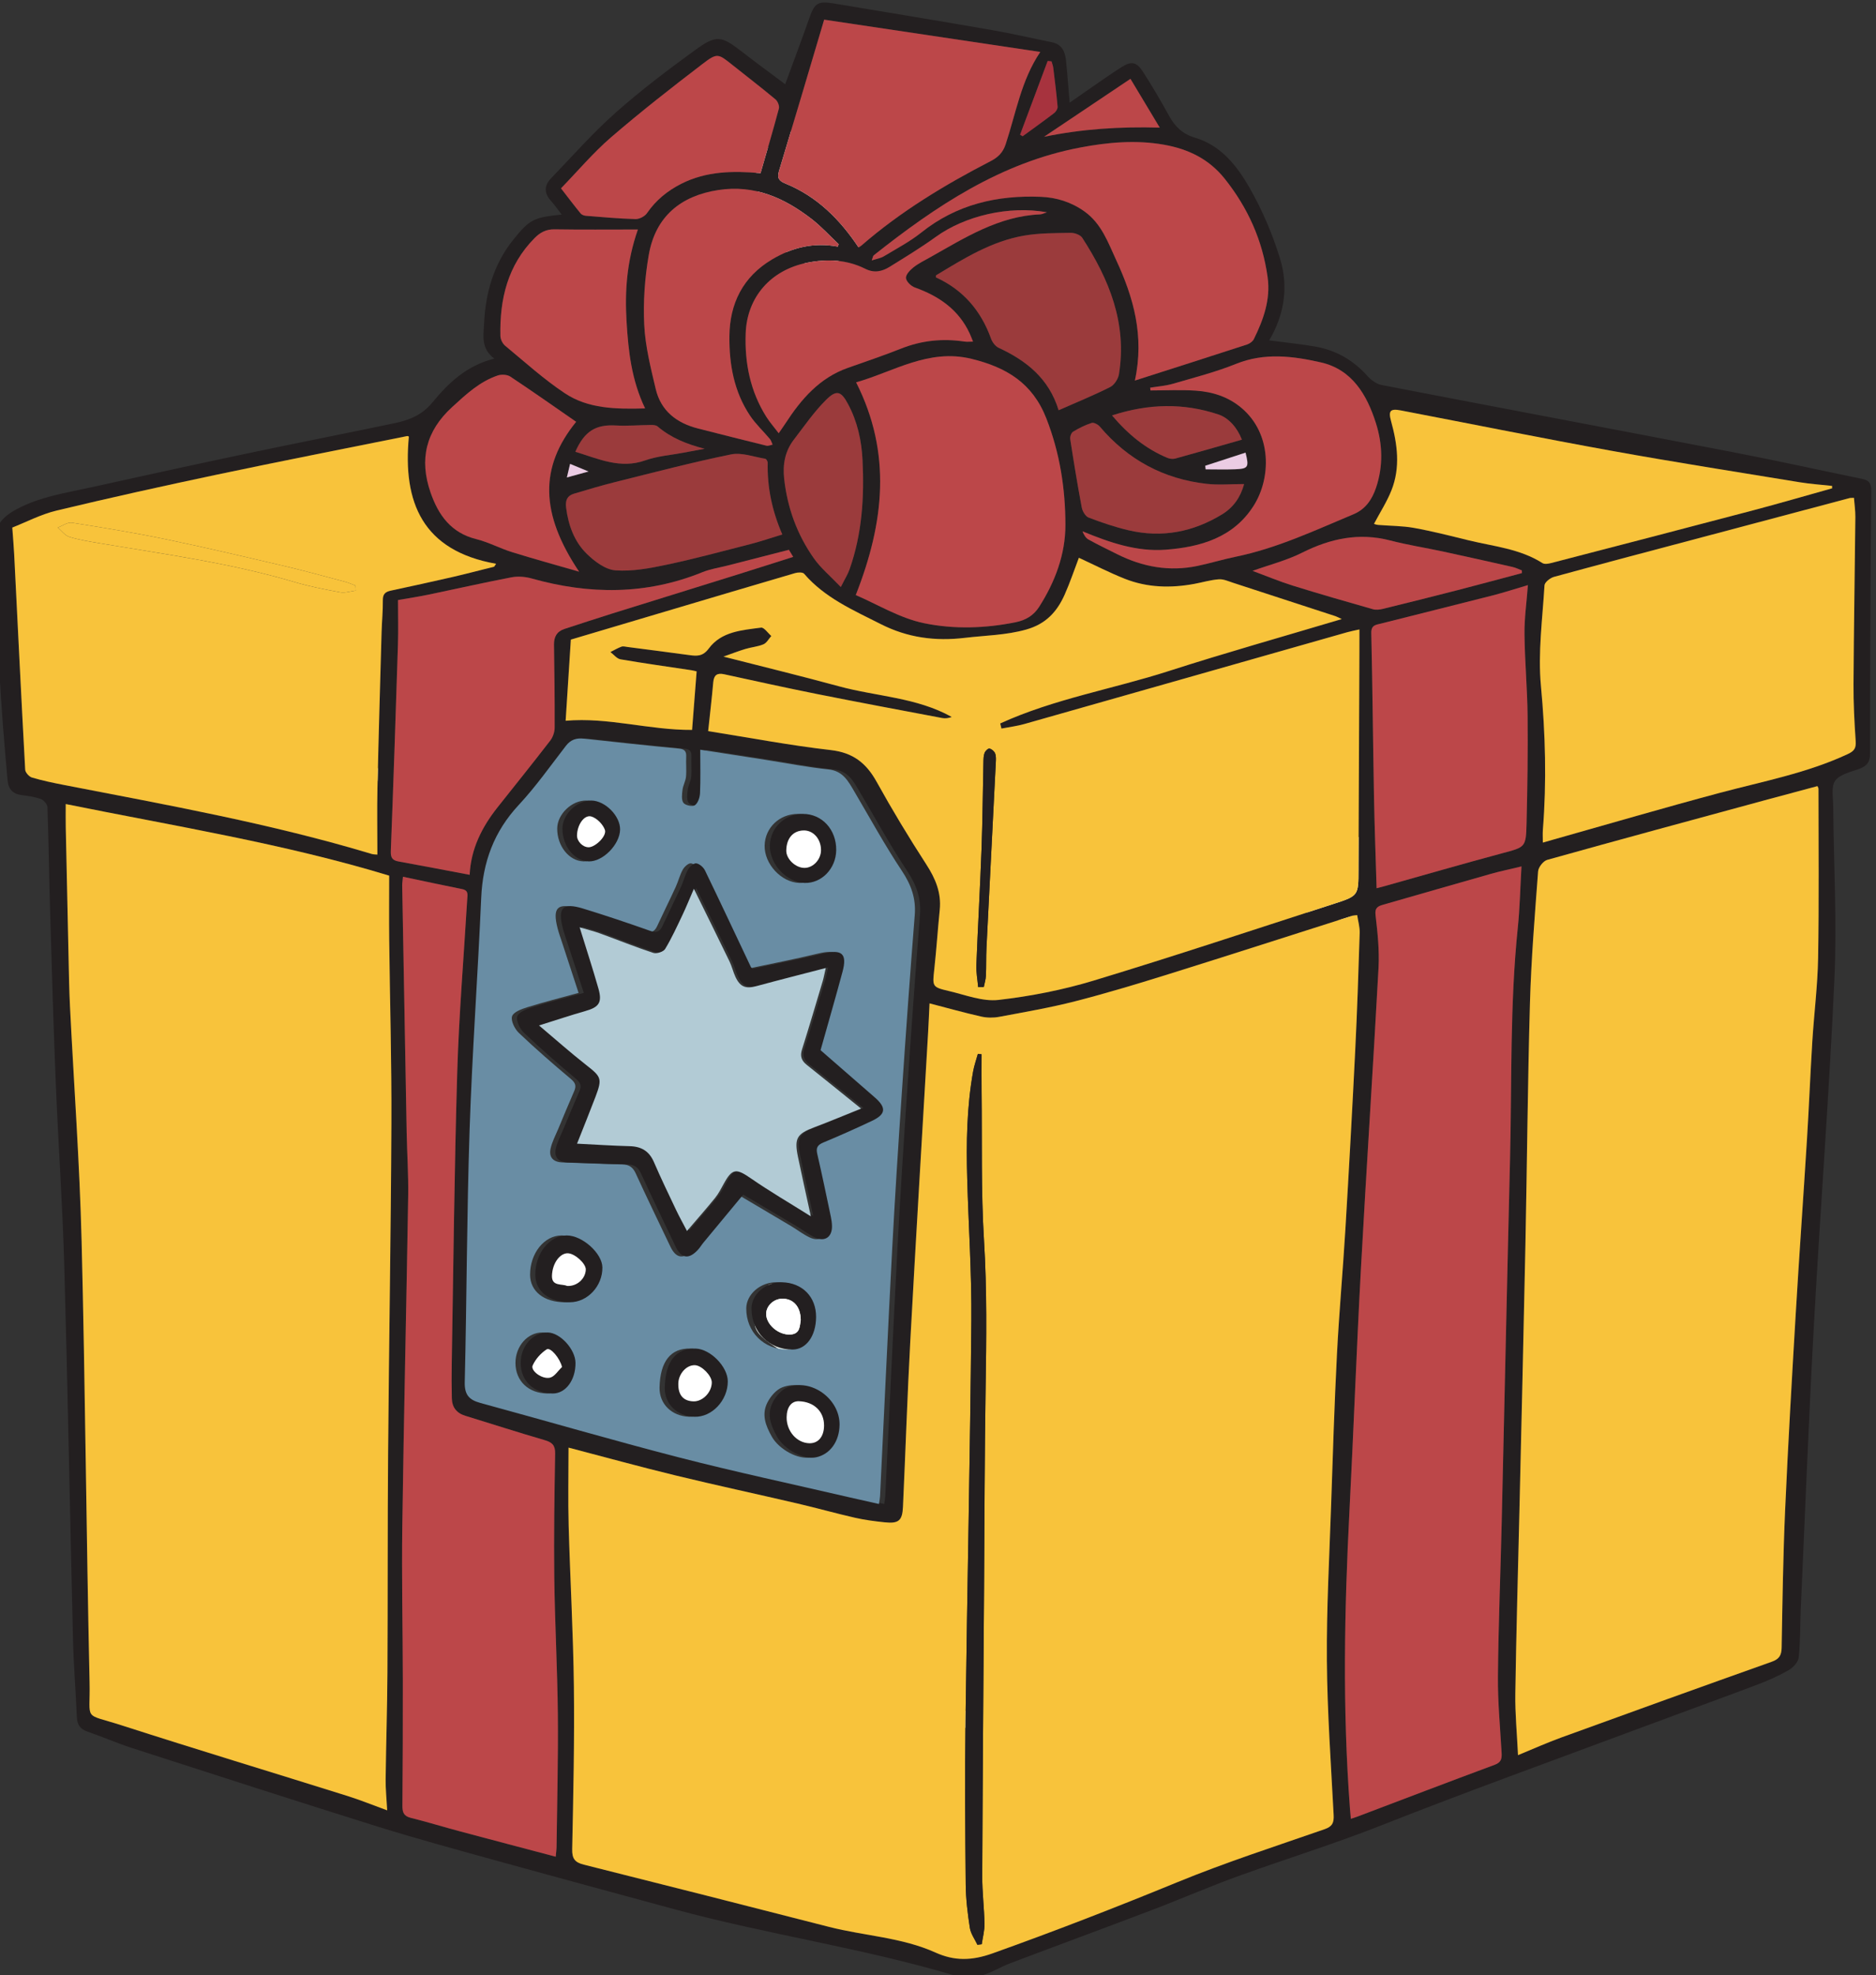 <?xml version="1.0" encoding="UTF-8" standalone="no"?>
<!-- Created with Inkscape (http://www.inkscape.org/) -->

<svg
   version="1.1"
   id="svg28611"
   width="131.918"
   height="138.846"
   viewBox="0 0 131.918 138.846"
   sodipodi:docname="1469336_203387-OZE7CT-812.eps"
   xmlns:inkscape="http://www.inkscape.org/namespaces/inkscape"
   xmlns:sodipodi="http://sodipodi.sourceforge.net/DTD/sodipodi-0.dtd"
   xmlns="http://www.w3.org/2000/svg"
   xmlns:svg="http://www.w3.org/2000/svg">
  <rect x="0" y="0" width="131.918" height="138.846" fill="#333333" stroke="none"/>
  <defs
     id="defs28615" />
  <sodipodi:namedview
     id="namedview28613"
     pagecolor="#ffffff"
     bordercolor="#000000"
     borderopacity="0.25"
     inkscape:showpageshadow="2"
     inkscape:pageopacity="0.0"
     inkscape:pagecheckerboard="0"
     inkscape:deskcolor="#d1d1d1"
     showgrid="false" />
  <g
     id="g28619"
     inkscape:groupmode="layer"
     inkscape:label="Page 1"
     transform="matrix(1.333,0,0,-1.333,-1201.329,706.105)">
    <g
       id="g28621"
       transform="scale(0.1)">
      <g
         id="g50133">
        <path
           d="m 9430.288,5228.744 c -5.43,-5.6 -15.72,-7.94 -18.48,-17.71 -3.88,-13.75 7.48,-43.53 19.8,-50.39 7.43,-4.15 15.94,-5.97 24.01,-0.52 3.77,2.55 7.73,4.99 10.93,8.17 8.3,8.26 15.82,17.57 19.65,28.51 2.86,8.2 -6.22,13.62 -9.26,20.64 -12.6,29.04 -20.21,30.83 -46.65,11.3"
           style="fill:#e1ebe7;fill-opacity:1;fill-rule:nonzero;stroke:none"
           id="path28799" />
        <path
           d="m 9472.587,4715.484 c -0.01,0.02 -0.01,0.02 -0.02,0.04 -0.01,0.02 -0.02,0.03 -0.04,0.05 l 0.06,-0.09"
           style="fill:#e1ebe7;fill-opacity:1;fill-rule:nonzero;stroke:none"
           id="path28877" />
        <path
           d="m 9733.888,4840.764 v 0 c 0.01,0 0.44,-0.06 0.45,-0.06 -0.16,0.01 -0.31,0.03 -0.48,0.04 0.01,0.01 0.02,0.01 0.03,0.02 z m -13.2,-28.5 c 10,2.65 14.75,11.17 12.81,22.94 0.28,1.83 0.57,3.66 0.85,5.5 1.48,3.2 0.33,5.96 -1.44,8.6 -0.1,-0.03 -0.2,-0.06 -0.3,-0.1 0.01,0.04 0.01,0.06 0.02,0.1 h 0.28 c 1.55,4.44 -0.05,6.56 -4.71,6.45 l -0.07,-0.22 c -0.03,0 -0.06,0 -0.09,-0.01 0.06,0.08 0.11,0.15 0.16,0.23 -5.66,6.21 -13.68,6.64 -21.08,8.62 -8.28,1.96 -12.19,-5.35 -18.05,-8.51 -5.82,3.17 -8.95,2.44 -10.67,-4.98 -2.44,-10.56 6.59,-16.03 9.34,-24.23 2.6,-7.77 24.99,-16.49 32.95,-14.39"
           style="fill:#e1ebe7;fill-opacity:1;fill-rule:nonzero;stroke:none"
           id="path28881" />
        <path
           d="m 9065.567,4584.734 c 5.8,-8.67 20.49,-11.56 29.43,-5.79 5.46,3.52 10.99,21.3 8.14,26.19 -4.19,7.22 -24.85,12.72 -31.76,8.45 -10.09,-6.23 -12.61,-18.71 -5.81,-28.85"
           style="fill:#e1ebe7;fill-opacity:1;fill-rule:nonzero;stroke:none"
           id="path28911" />
        <path
           d="m 9874.827,4493.174 c -5.08,-9.83 1.17,-16.7 7.42,-21.95 6.91,-5.8 16.06,-8.21 25.12,-9.45 18.02,-2.45 26.3,3.01 33.17,21.54 -0.21,13.4 -9.9,20.07 -19.48,26.31 -20.69,13.48 -37.25,7.41 -46.23,-16.45"
           style="fill:#e1ebe7;fill-opacity:1;fill-rule:nonzero;stroke:none"
           id="path28971" />
        <path
           d="m 9201.087,4907.634 c 1.48,3.23 0.33,5.99 -1.52,8.62 -1.84,0.23 -3.68,0.5 -5.5,0.86 l 0.02,-0.03 v 0 c -13.6,-1.46 -17.1,-5.67 -12.01,-15.82 3.75,-7.46 9.73,-13.63 12.5,-21.88 1.31,-3.9 6.42,-4.14 10.3,-3.85 4.07,0.32 3.87,4.44 5.4,7.13 6.72,11.85 -5.45,13.74 -10.06,19.59 -0.11,1.86 0.74,3.57 0.87,5.38"
           style="fill:#e1ebe7;fill-opacity:1;fill-rule:nonzero;stroke:none"
           id="path29115" />
        <path
           d="m 9524.968,4386.944 c 2.11,1.11 1.84,3.17 0.95,4.95 -1.27,2.58 -3.43,3.74 -6.24,2.65 -2.58,-1 -4.19,-2.77 -2.84,-6.15 2.1,-2.71 5,-3.1 8.13,-1.45"
           style="fill:#e1ebe7;fill-opacity:1;fill-rule:nonzero;stroke:none"
           id="path29125" />
        <path
           d="m 9448.337,4623.914 c -3.17,1.5 -5.91,0.34 -8.56,-1.4 l -0.02,-0.64 v 0 c -0.05,-0.03 -0.09,-0.07 -0.14,-0.1 0.05,0.24 0.11,0.49 0.16,0.74 -4.92,1.86 -8.18,-1.47 -11.78,-3.78 0.07,-0.16 0.14,-0.32 0.22,-0.48 -0.09,0.03 -0.16,0.04 -0.24,0.08 l 0.02,0.4 c -1.81,0.23 -3.62,0.45 -5.44,0.68 l -0.05,-0.79 h -0.01 c -0.01,-0.02 -0.03,-0.03 -0.05,-0.05 0.04,0.28 0.07,0.56 0.11,0.84 -4.45,1.63 -6.58,0.05 -6.42,-4.67 l 0.52,-0.16 c 0,-0.05 -0.01,-0.09 -0.01,-0.13 -0.17,0.1 -0.35,0.2 -0.51,0.29 -9.05,-16.05 -8.24,-19.44 6.88,-29.13 l 0.11,0.42 c 0.02,0.01 0.03,0.03 0.05,0.04 -0.06,-0.16 -0.11,-0.31 -0.16,-0.46 19.05,-10.32 30.86,-6.05 38.65,13.94 h -0.01 c 0.27,1.8 0.53,3.6 0.8,5.4 -0.19,9.69 -4.7,16.15 -14.12,18.96"
           style="fill:#e1ebe7;fill-opacity:1;fill-rule:nonzero;stroke:none"
           id="path29153" />
        <path
           d="m 9472.528,4715.574 v -0.01 c 0.02,-0.03 0.04,-0.05 0.05,-0.08 l -0.05,0.09"
           style="fill:#e1ebe7;fill-opacity:1;fill-rule:nonzero;stroke:none"
           id="path29287" />
        <path
           d="m 9311.247,5045.323 c 3.981,1.093 7.125,1.958 11.453,3.148 -3.761,1.55 -6.474,2.668 -9.746,4.018 -0.579,-2.443 -1.046,-4.404 -1.707,-7.166 z m 358.025,13.107 c -7.116,-2.318 -14.197,-4.626 -21.275,-6.934 0.075,-0.633 0.153,-1.265 0.232,-1.895 5.18,0 10.367,-0.166 15.537,0.041 6.99,0.282 7.426,1.068 5.506,8.788 z m -118.944,167.642 c 0.457,-0.272 0.905,-0.545 1.362,-0.817 5.553,4.056 11.159,8.046 16.627,12.224 0.943,0.724 1.914,2.283 1.817,3.367 -0.592,6.84 -1.453,13.662 -2.289,20.477 -0.141,1.165 -0.605,2.289 -0.921,3.433 -0.68,0.072 -1.353,0.15 -2.03,0.222 -4.851,-12.969 -9.709,-25.936 -14.567,-38.905 z m 58.235,29.465 c -15.694,-10.523 -30.652,-20.549 -45.607,-30.571 20.138,4.162 40.117,5.428 61.054,4.854 -5.146,8.559 -10.069,16.762 -15.447,25.716 z m -292.841,-196.669 c 12.246,-3.721 23.677,-9.208 36.866,-4.532 6.455,2.286 13.539,2.781 20.336,4.078 3.667,0.695 7.341,1.365 11.012,2.051 -9.314,2.383 -17.648,5.672 -24.786,11.748 -0.814,0.689 -2.296,0.814 -3.458,0.805 -6.182,-0.053 -12.38,-0.629 -18.525,-0.276 -10.589,0.605 -16.609,-2.885 -21.444,-13.874 z m 283.119,19.174 c 8.572,-10.116 17.799,-17.601 29.108,-22.343 1.265,-0.529 2.95,-0.764 4.244,-0.41 11.723,3.223 23.392,6.608 35.15,9.963 -2.415,6.386 -7.041,11.513 -12.355,13.289 -18.416,6.151 -36.816,5.769 -56.146,-0.498 z m 69.682,-36.189 c -7.053,0 -13.448,-0.592 -19.697,0.106 -22.744,2.543 -41.573,12.669 -56.415,30.182 -0.955,1.124 -3.166,2.311 -4.3,1.945 -3.433,-1.102 -6.743,-2.75 -9.834,-4.632 -0.965,-0.583 -1.676,-2.659 -1.491,-3.896 1.863,-12.045 3.821,-24.078 6.079,-36.052 0.376,-1.986 1.942,-4.685 3.624,-5.324 6.9,-2.634 13.959,-5.049 21.147,-6.724 17.542,-4.084 34.028,-0.921 49.334,8.453 6.019,3.689 9.696,9.133 11.554,15.941 z m -212.755,-54.317 c 2.136,4.272 3.677,6.687 4.604,9.314 6.615,18.713 7.827,38.081 6.846,57.721 -0.517,10.342 -2.693,20.179 -7.592,29.384 -3.592,6.752 -5.982,7.877 -11.516,2.412 -6.402,-6.326 -11.588,-13.909 -17.113,-21.093 -4.679,-6.082 -5.951,-13.051 -5.111,-20.661 1.694,-15.381 6.856,-29.484 15.738,-42.037 3.589,-5.077 8.556,-9.183 14.144,-15.039 z m 217.202,8.538 c 7.329,-2.715 14.153,-5.584 21.188,-7.777 14.04,-4.375 28.184,-8.431 42.331,-12.462 1.616,-0.46 3.589,-0.21 5.277,0.207 13.095,3.201 26.174,6.464 39.224,9.825 11.381,2.935 22.725,6.013 34.088,9.029 -0.019,0.479 -0.034,0.952 -0.05,1.428 -1.638,0.614 -3.226,1.422 -4.908,1.804 -12.255,2.778 -24.517,5.522 -36.803,8.168 -9.198,1.986 -18.544,3.42 -27.645,5.788 -16.508,4.291 -31.601,1.074 -46.556,-6.427 -8.13,-4.081 -17.163,-6.361 -26.145,-9.584 z m -248.07,19.192 c -5.434,12.553 -7.999,24.918 -7.701,37.824 0.016,0.72 -0.73,2.014 -1.275,2.102 -6.026,0.974 -12.424,3.448 -18.065,2.299 -20.451,-4.168 -40.671,-9.499 -60.938,-14.538 -7.404,-1.845 -14.723,-4.028 -22.03,-6.22 -3.501,-1.056 -4.507,-3.595 -4.046,-7.238 1.178,-9.33 4.306,-18.012 10.977,-24.501 4.09,-3.984 9.797,-8.265 15.052,-8.647 8.867,-0.642 18.084,1.071 26.913,2.944 14.917,3.16 29.666,7.144 44.445,10.94 5.412,1.387 10.708,3.223 16.668,5.036 z m -11.475,190.534 c 3.357,11.654 6.696,22.822 9.681,34.082 0.37,1.394 -0.633,3.852 -1.813,4.836 -7.416,6.179 -15.08,12.067 -22.634,18.084 -7.629,6.063 -8.005,6.59 -15.898,0.551 -16.355,-12.509 -32.603,-25.203 -48.191,-38.635 -9.449,-8.152 -17.589,-17.83 -26.418,-26.925 3.871,-4.995 7.034,-9.189 10.364,-13.251 0.579,-0.711 1.817,-1.153 2.781,-1.231 8.719,-0.695 17.442,-1.503 26.18,-1.735 2.029,-0.053 4.889,1.441 6.048,3.129 4.692,6.824 10.768,11.773 18.074,15.481 13.226,6.709 27.313,6.881 41.827,5.615 z m -64.702,-29.709 c -15.547,0 -29.738,-0.144 -43.925,0.088 -4.447,0.075 -7.595,-1.591 -10.57,-4.601 -14.225,-14.372 -18.459,-32.221 -18.034,-51.648 0.041,-1.757 1.14,-4.018 2.502,-5.139 10.36,-8.559 20.383,-17.689 31.545,-25.09 12.268,-8.13 26.734,-8.384 42.29,-7.961 -7.207,14.986 -8.86,30.373 -9.784,45.817 -0.936,15.722 -0.012,31.354 5.976,48.535 z m -32.572,-101.408 c -11.679,8.077 -23.082,16.126 -34.714,23.828 -1.66,1.102 -4.679,1.265 -6.64,0.605 -9.562,-3.223 -16.709,-9.934 -24.041,-16.64 -13.909,-12.706 -17.467,-27.595 -11.406,-45.081 4.137,-11.933 10.79,-21.259 24.063,-24.567 6.496,-1.616 12.559,-4.901 18.983,-6.9 11.713,-3.636 23.543,-6.881 35.325,-10.291 -20.567,30.668 -21,55.094 -1.569,79.047 z m 254.519,6.095 c 9.646,4.259 18.585,7.886 27.166,12.208 2.174,1.096 4.241,4.247 4.641,6.731 4.4,26.847 -5.168,50.108 -19.343,71.993 -1.03,1.582 -4.075,2.653 -6.16,2.615 -8.171,-0.144 -16.465,-0.085 -24.476,-1.456 -17.191,-2.947 -31.814,-12.067 -46.462,-20.924 -0.153,-0.097 -0.056,-0.62 -0.088,-1.118 14.319,-6.543 23.768,-17.532 29.074,-32.325 0.664,-1.854 2.243,-3.971 3.953,-4.77 14.535,-6.777 26.49,-16.004 31.695,-32.954 z m -147.67,-12.121 c 1.585,2.302 2.631,3.755 3.608,5.255 8.29,12.738 17.918,23.94 32.866,29.205 9.449,3.326 18.939,6.546 28.247,10.229 10.818,4.275 21.855,5.368 33.277,3.649 1.347,-0.204 2.744,-0.028 4.522,-0.028 -0.695,1.688 -1.187,3.035 -1.788,4.328 -5.851,12.594 -16.233,19.675 -28.914,24.216 -2.008,0.717 -4.566,3.195 -4.682,4.995 -0.116,1.817 2.18,4.213 3.984,5.631 2.687,2.117 5.85,3.652 8.863,5.346 18.25,10.254 36.061,21.657 57.962,22.584 0.943,0.038 1.867,0.557 3.57,1.093 -19.953,3.664 -43.274,-1.86 -58.598,-12.932 -7.811,-5.647 -16.089,-10.664 -24.285,-15.76 -3.996,-2.487 -8.155,-3.508 -12.913,-1.127 -9.781,4.902 -20.132,5.327 -30.762,3.21 -19.048,-3.793 -31.704,-18.015 -32.381,-37.336 -0.545,-15.603 2.443,-30.508 10.909,-43.931 1.798,-2.847 4.056,-5.399 6.514,-8.629 z m 195.958,24.019 c 0.05,-0.488 0.097,-0.974 0.15,-1.459 7.98,0 15.988,0.423 23.928,-0.113 8.823,-0.601 17.113,-3.216 24.103,-9.12 16.142,-13.636 15.628,-36.932 6.477,-51.458 -10.645,-16.903 -28.109,-21.923 -46.562,-23.302 -15.252,-1.137 -29.55,3.815 -43.806,9.709 0.714,-1.779 1.675,-3.502 3.148,-4.316 4.933,-2.747 10.038,-5.183 15.086,-7.717 13.452,-6.752 27.552,-9.336 42.419,-6.229 6.765,1.419 13.401,3.458 20.169,4.848 21.808,4.469 41.811,13.903 62.147,22.409 6.298,2.631 9.8,7.708 11.942,14.128 3.793,11.375 3.404,22.807 -0.106,33.903 -4.723,14.939 -12.578,28.316 -29.067,32.055 -14.667,3.326 -29.669,5.262 -44.655,-0.764 -10.786,-4.341 -22.165,-7.247 -33.361,-10.508 -3.874,-1.131 -8.002,-1.406 -12.011,-2.067 z m -164.78,74.377 c 0.141,0.429 0.291,0.861 0.438,1.294 -4.751,4.469 -9.173,9.368 -14.316,13.329 -14.422,11.115 -30.091,18.143 -49.155,15.231 -19.578,-2.994 -33.136,-13.784 -36.684,-34.216 -2.105,-12.102 -2.997,-24.664 -2.393,-36.916 0.567,-11.344 3.423,-22.65 6.057,-33.784 2.747,-11.632 11.106,-17.999 22.378,-20.858 12.002,-3.044 23.997,-6.101 36.017,-9.045 0.99,-0.241 2.177,0.341 3.267,0.542 -0.457,0.993 -0.727,2.145 -1.4,2.953 -3.477,4.15 -7.529,7.902 -10.517,12.368 -8.425,12.581 -10.999,26.991 -10.877,41.745 0.138,17.385 7.153,31.485 22.522,40.624 10.674,6.355 22.161,9.092 34.664,6.734 z m 156.715,-70.625 c 20.733,6.636 39.979,12.763 59.175,19.014 1.384,0.454 2.978,1.6 3.599,2.859 5.049,10.263 8.876,20.871 7.254,32.616 -2.681,19.412 -10.386,36.584 -22.622,51.927 -8.368,10.489 -19.296,15.7 -32.13,17.968 -14.82,2.621 -29.697,1.243 -44.094,-1.488 -41.883,-7.939 -76.253,-30.943 -108.941,-56.847 -0.41,-0.326 -0.454,-1.106 -1.059,-2.709 2.756,0.905 4.77,1.193 6.37,2.164 6.712,4.05 13.755,7.733 19.841,12.597 18.563,14.811 39.967,19.734 63.014,18.788 8.171,-0.332 15.97,-2.706 22.97,-7.689 9.07,-6.458 12.512,-16.496 16.784,-25.71 9.073,-19.556 14.964,-39.973 9.841,-63.49 z m 367.807,-56.829 c -0.01,0.426 -0.019,0.855 -0.028,1.284 -5.684,0.626 -11.403,0.993 -17.038,1.917 -33.092,5.421 -66.228,10.608 -99.222,16.577 -37.132,6.718 -74.123,14.191 -111.183,21.297 -5.584,1.071 -6.705,-0.138 -5.202,-5.59 3.367,-12.177 5.021,-24.457 0.216,-36.537 -2.421,-6.088 -6.048,-11.698 -9.208,-17.677 0.144,-0.038 1.124,-0.476 2.142,-0.561 6.342,-0.532 12.788,-0.464 19.014,-1.591 9.662,-1.751 19.199,-4.2 28.742,-6.53 13.217,-3.229 27.063,-4.425 38.97,-12.017 1.096,-0.698 3.141,-0.344 4.613,0.038 35.463,9.192 70.929,18.387 106.354,27.739 13.997,3.693 27.89,7.758 41.83,11.651 z M 9465.159,5166.61 c 0.373,0.257 1.008,0.601 1.544,1.065 20.649,17.94 43.881,31.949 68.066,44.442 4.021,2.08 6.505,4.544 7.946,8.87 5.447,16.38 8.168,33.759 18.284,48.73 -37.89,5.659 -75.232,11.237 -114.018,17.028 -7.921,-26.64 -15.81,-53.34 -23.868,-79.989 -1.131,-3.74 0.307,-5.168 3.473,-6.458 16.637,-6.79 28.685,-18.86 38.573,-33.687 z m 353.068,-178.05 c -6.849,-2.017 -12.725,-3.94 -18.704,-5.471 -19.622,-5.008 -39.284,-9.847 -58.908,-14.836 -2.465,-0.626 -5.111,-0.692 -5.014,-4.939 0.664,-28.811 0.899,-57.63 1.434,-86.447 0.294,-15.948 0.896,-31.883 1.372,-48.163 1.556,0.407 2.775,0.702 3.974,1.043 20.715,5.807 41.373,11.792 62.147,17.37 12.305,3.301 12.678,3.003 12.985,15.703 0.457,18.929 0.745,37.868 0.551,56.8 -0.144,14.372 -1.488,28.735 -1.641,43.114 -0.091,8.328 1.115,16.671 1.804,25.826 z m -596.042,-7.87 c 0,-8.228 0.2,-15.863 -0.038,-23.486 -1.156,-36.277 -2.361,-72.551 -3.761,-108.819 -0.132,-3.476 0.717,-4.955 4.068,-5.559 12.315,-2.22 24.604,-4.604 37.527,-7.04 0.614,13.533 6.395,25.112 14.717,35.591 9.299,11.713 18.676,23.367 27.805,35.209 1.394,1.81 2.305,4.504 2.314,6.79 0.069,14.579 -0.138,29.164 -0.351,43.74 -0.06,4.169 1.522,7.034 5.562,8.343 8.475,2.753 16.931,5.547 25.434,8.206 21.908,6.849 43.841,13.614 65.748,20.448 9.681,3.019 19.337,6.12 29.45,9.33 -1.106,1.81 -2.008,3.285 -2.28,3.736 -11.331,-2.906 -21.876,-5.606 -32.428,-8.315 -4.4,-1.131 -8.995,-1.788 -13.17,-3.486 -29.672,-12.052 -59.691,-11.87 -90.115,-3.314 -3.364,0.949 -7.253,1.25 -10.664,0.598 -14.67,-2.806 -29.249,-6.126 -43.878,-9.155 -5.165,-1.068 -10.389,-1.848 -15.941,-2.819 z m 241.462,2.618 c 11.372,-4.861 23.242,-12.205 36.08,-14.845 15.704,-3.232 32.199,-2.747 48.297,0.523 5.337,1.084 9.471,3.567 12.387,8.137 8.406,13.179 13.849,27.683 13.834,43.173 -0.019,19.127 -2.91,37.865 -10.044,56.143 -7.341,18.801 -21.231,26.982 -39.478,31.444 -22.703,5.553 -41.163,-6.837 -60.885,-12.393 18.879,-37.329 14.88,-73.898 -0.191,-112.182 z m 526.576,51.279 c -1.287,-0.072 -1.848,-0.012 -2.355,-0.147 -25.719,-6.818 -51.439,-13.658 -77.155,-20.492 -26.255,-6.972 -52.532,-13.877 -78.74,-21.047 -1.992,-0.545 -4.898,-2.85 -4.995,-4.479 -1.052,-17.648 -3.517,-35.507 -1.885,-52.955 2.371,-25.384 3.047,-50.574 1.03,-75.912 -0.166,-2.064 -0.019,-4.153 -0.019,-6.781 2.399,0.689 3.949,1.14 5.5,1.575 29.305,8.259 58.526,16.831 87.938,24.676 22.713,6.057 45.886,10.389 67.408,20.426 3.458,1.613 4.441,3.119 4.187,6.821 -0.686,10.003 -1.209,20.041 -1.149,30.067 0.172,29.362 0.683,58.73 0.974,88.098 0.031,3.37 -0.476,6.746 -0.739,10.147 z m -765.432,-199.817 c -0.197,-2.205 -0.426,-3.448 -0.401,-4.692 0.764,-43.399 1.541,-86.798 2.355,-130.197 0.21,-11.115 0.98,-22.237 0.805,-33.342 -0.943,-58.013 -2.302,-116.019 -3.104,-174.035 -0.376,-27.179 0.232,-54.373 0.276,-81.558 0.038,-22.052 -0.056,-44.107 -0.219,-66.162 -0.025,-3.345 0.705,-5.365 4.35,-6.276 8.669,-2.155 17.222,-4.786 25.854,-7.091 16.715,-4.476 33.449,-8.86 50.668,-13.414 0.191,2.164 0.426,3.743 0.445,5.321 0.279,23.17 0.902,46.34 0.683,69.501 -0.235,24.244 -1.585,48.476 -1.889,72.714 -0.273,21.701 0.103,43.415 0.457,65.116 0.075,4.353 -1.638,5.894 -5.569,7.034 -14.006,4.062 -27.874,8.56 -41.814,12.822 -4.623,1.413 -7.006,4.494 -7.113,9.22 -0.141,6.016 -0.166,12.039 -0.056,18.055 0.889,51.257 1.378,102.52 2.897,153.759 0.905,30.436 3.454,60.828 5.268,91.239 0.138,2.321 0.877,4.761 -2.656,5.465 -10.317,2.067 -20.605,4.288 -31.238,6.521 z m 3.123,232.1 c -0.235,0.085 -0.589,0.354 -0.877,0.294 -33.405,-6.727 -66.841,-13.27 -100.181,-20.301 -28.341,-5.979 -56.631,-12.236 -84.79,-18.995 -8.318,-1.998 -16.126,-6.129 -23.364,-8.967 0.413,-5.772 0.786,-9.919 0.996,-14.069 1.904,-37.868 3.74,-75.739 5.813,-113.595 0.078,-1.491 2.051,-3.699 3.564,-4.147 5.581,-1.647 11.312,-2.837 17.038,-3.949 54.376,-10.558 108.934,-20.329 162.102,-36.327 1.099,-0.332 2.321,-0.279 3.082,-0.36 0,12.036 -0.213,23.68 0.044,35.316 0.598,27.338 1.409,54.677 2.177,82.013 0.16,5.612 0.733,11.225 0.661,16.834 -0.047,3.273 1.397,4.422 4.225,5.03 10.855,2.333 21.71,4.685 32.528,7.178 7.357,1.694 14.657,3.627 21.983,5.453 0.335,0.51 0.673,1.021 1.008,1.528 -38.783,6.862 -49.325,32.34 -46.008,67.064 z m 586.922,-226.654 c -6.27,-1.51 -11.244,-2.534 -16.117,-3.912 -18.942,-5.359 -37.849,-10.84 -56.779,-16.258 -2.8,-0.802 -4.56,-1.535 -4.093,-5.512 1.074,-9.205 2.076,-18.563 1.575,-27.78 -2.875,-52.995 -6.414,-105.959 -9.302,-158.958 -2.305,-42.434 -3.84,-84.909 -6.029,-127.35 -2.712,-52.325 -3.705,-104.628 0.247,-156.941 0.128,-1.713 0.297,-3.423 0.485,-5.531 1.579,0.529 2.427,0.792 3.26,1.103 24.207,9.164 48.382,18.413 72.651,27.407 3.404,1.262 3.783,3.223 3.617,6.214 -0.755,13.467 -2.067,26.953 -1.942,40.421 0.251,27.169 1.365,54.329 1.998,81.493 1.488,63.644 2.822,127.287 4.381,190.925 0.996,40.831 -0.106,81.731 4.115,122.464 1.065,10.288 1.259,20.664 1.929,32.215 z m -430.461,61.548 c 0,-8.34 0.197,-15.635 -0.119,-22.904 -0.103,-2.239 -1.068,-5.221 -2.69,-6.367 -1.237,-0.874 -5.111,-0.075 -6.054,1.24 -1.153,1.603 -0.774,4.566 -0.492,6.871 0.285,2.352 1.622,4.585 1.845,6.931 0.326,3.436 -0.078,6.934 0.1,10.392 0.144,2.916 -0.724,4.137 -3.884,4.438 -16.696,1.585 -33.374,3.373 -50.042,5.227 -3.971,0.442 -6.969,-0.467 -9.515,-3.761 -8.149,-10.536 -15.866,-21.504 -24.914,-31.219 -13.023,-13.978 -18.97,-30.091 -19.791,-48.952 -1.766,-40.818 -4.764,-81.596 -6.12,-122.427 -1.472,-44.298 -1.491,-88.643 -2.559,-132.959 -0.16,-6.646 2.271,-9.368 8.199,-10.98 35.024,-9.53 69.867,-19.725 105.004,-28.779 29.456,-7.585 59.231,-13.928 88.868,-20.805 5.409,-1.256 10.83,-2.446 16.446,-3.711 0.282,2.023 0.51,3.094 0.567,4.172 2.127,43.371 4.1,86.751 6.389,130.113 1.463,27.686 3.254,55.363 5.124,83.027 2.102,31.094 4.316,62.178 6.793,93.247 0.705,8.876 -1.923,16.007 -6.834,23.389 -8.967,13.477 -16.765,27.733 -24.999,41.698 -3.248,5.509 -6.01,10.949 -13.784,11.742 -11.225,1.146 -22.337,3.354 -33.502,5.096 -10.94,1.707 -21.886,3.398 -34.038,5.284 z m 1.413,9.797 c 22.18,-3.52 43.333,-7.557 64.658,-9.991 11.751,-1.337 18.741,-6.84 24.216,-16.724 8.209,-14.808 16.978,-29.33 26.183,-43.537 4.87,-7.51 8.03,-14.992 7.113,-24.028 -1.049,-10.351 -1.723,-20.736 -2.853,-31.075 -1.024,-9.377 -1.262,-9.615 7.733,-11.72 8.66,-2.026 17.705,-5.637 26.139,-4.673 16.95,1.932 33.972,5.28 50.305,10.226 42.419,12.853 84.493,26.85 126.677,40.483 12.872,4.156 12.875,4.356 12.897,17.896 0,0.366 -0.01,0.73 0,1.096 0.166,38.125 0.332,76.247 0.489,114.375 0.019,3.595 0.01,7.194 0.01,11.294 -2.509,-0.567 -4.466,-0.914 -6.364,-1.453 -56.788,-16.142 -113.564,-32.325 -170.361,-48.416 -3.949,-1.118 -8.071,-1.619 -12.114,-2.405 -0.216,0.899 -0.429,1.795 -0.648,2.693 28.403,12.985 59.397,18.134 88.937,27.645 29.891,9.621 60.145,18.118 91.224,27.401 -1.729,0.802 -2.477,1.25 -3.282,1.516 -17.996,5.888 -35.995,11.773 -54.01,17.611 -2.471,0.802 -5.077,2.023 -7.538,1.845 -4.332,-0.313 -8.588,-1.604 -12.891,-2.402 -12.424,-2.308 -24.773,-2.033 -36.609,2.637 -8.246,3.254 -16.164,7.351 -24.338,11.115 -2.565,-6.715 -4.729,-13.254 -7.535,-19.506 -4.003,-8.951 -9.869,-15.406 -20.182,-18.319 -10.746,-3.032 -21.541,-3.097 -32.353,-4.388 -15.741,-1.882 -30.301,0.059 -44.505,7.269 -14.491,7.354 -29.437,13.79 -40.38,26.537 -0.739,0.861 -3.273,0.755 -4.742,0.326 -22.581,-6.602 -45.131,-13.329 -67.681,-20.029 -16.721,-4.967 -33.446,-9.934 -50.615,-15.04 -0.902,-14.018 -1.842,-28.67 -2.75,-42.795 22.493,1.973 44.163,-4.989 66.704,-4.823 0.821,10.545 1.604,20.611 2.402,30.871 -1.102,0.244 -1.967,0.482 -2.85,0.617 -12.443,1.873 -24.911,3.602 -37.314,5.738 -1.932,0.332 -3.552,2.506 -5.318,3.827 1.929,0.968 3.802,2.098 5.813,2.834 0.943,0.344 2.167,-0.022 3.251,-0.163 10.843,-1.406 21.695,-2.797 32.531,-4.275 4.04,-0.551 7.153,-0.764 10.282,3.461 6.671,9.023 17.52,9.668 27.586,11.024 1.575,0.216 3.599,-2.853 5.412,-4.41 -1.359,-1.503 -2.443,-3.658 -4.137,-4.375 -2.975,-1.265 -6.37,-1.503 -9.502,-2.452 -3.667,-1.102 -7.241,-2.502 -11.61,-4.043 21.184,-5.418 41.109,-10.26 60.891,-15.65 19.816,-5.399 40.978,-5.819 59.56,-16.189 -1.701,-0.604 -3.401,-0.868 -4.986,-0.564 -22.168,4.187 -44.348,8.328 -66.469,12.744 -16.264,3.248 -32.45,6.853 -48.654,10.36 -3.671,0.796 -5.387,-0.423 -5.728,-4.247 -0.755,-8.516 -1.757,-17.006 -2.684,-25.751 z m 427.222,-540 c 8.243,3.382 15.39,6.602 22.738,9.27 36.979,13.436 73.989,26.797 111.064,39.963 3.987,1.416 5.193,3.379 5.265,7.441 0.435,24.257 0.78,48.523 1.851,72.751 1.532,34.435 3.539,68.849 5.581,103.256 1.826,30.752 4.04,61.486 5.947,92.235 1.065,17.107 1.738,34.238 2.8,51.345 0.914,14.739 2.809,29.443 3.063,44.188 0.514,29.709 0.201,59.438 0.201,89.156 0,0.47 -0.36,0.94 -0.551,1.403 -9.424,-2.534 -18.735,-5.002 -28.024,-7.526 -38.194,-10.382 -76.397,-20.715 -114.512,-31.369 -2.073,-0.579 -4.66,-3.849 -4.826,-6.035 -1.729,-23.088 -3.636,-46.196 -4.294,-69.331 -1.215,-42.488 -1.528,-85 -2.396,-127.497 -0.952,-46.866 -2.095,-93.732 -3.17,-140.595 -0.742,-32.099 -1.691,-64.186 -2.164,-96.285 -0.157,-10.505 0.893,-21.028 1.428,-32.371 z m -596.537,-29.111 c -0.329,6.214 -0.877,11.272 -0.817,16.323 0.222,18.773 0.843,37.545 0.949,56.315 0.222,38.491 0.034,76.986 0.348,115.477 0.467,57.984 1.481,115.963 1.744,173.947 0.153,32.262 -0.783,64.53 -1.153,96.798 -0.128,11.093 -0.022,22.193 -0.022,34.044 -55.325,16.837 -112.881,26.07 -170.627,37.746 0,-4.761 -0.066,-8.556 0.016,-12.349 0.479,-23.342 0.983,-46.684 1.51,-70.023 0.182,-8.027 0.304,-16.057 0.705,-24.075 2.067,-41.36 5.105,-82.692 6.145,-124.077 1.945,-77.515 2.471,-155.061 4.209,-232.583 0.476,-21.015 -3.849,-16.029 16.994,-22.744 39.559,-12.738 79.35,-24.767 119.01,-37.21 6.74,-2.111 13.301,-4.789 20.99,-7.589 z m 95.658,191.279 c 0,-14.128 -0.307,-27.605 0.063,-41.063 0.777,-28.262 2.418,-56.509 2.759,-84.769 0.341,-28.638 -0.298,-57.289 -0.896,-85.93 -0.103,-5.027 1.434,-6.968 6.104,-8.146 43.139,-10.821 86.25,-21.779 129.336,-32.819 18.679,-4.786 38.328,-5.487 56.221,-13.546 9.95,-4.479 19.017,-4.385 30.088,-0.435 32.826,11.707 65.232,24.304 97.465,37.523 25.447,10.445 51.711,18.904 77.719,27.965 4.159,1.45 4.967,3.477 4.754,7.548 -1.419,27.129 -3.361,54.264 -3.567,81.411 -0.21,27.342 1.322,54.702 2.243,82.05 0.893,26.443 1.713,52.889 3.066,79.31 1.127,22.036 3.135,44.025 4.46,66.049 1.882,31.316 3.611,62.642 5.168,93.976 1.034,20.752 1.719,41.523 2.371,62.291 0.094,3.107 -0.849,6.245 -1.319,9.386 -1.369,-0.163 -1.929,-0.141 -2.437,-0.301 -32.143,-10.22 -64.236,-20.583 -96.429,-30.636 -16.505,-5.152 -33.076,-10.172 -49.81,-14.47 -13.236,-3.398 -26.75,-5.713 -40.186,-8.231 -3.063,-0.573 -6.464,-0.536 -9.499,0.15 -8.964,2.026 -17.821,4.516 -27.238,6.956 -0.263,-5.399 -0.457,-10.301 -0.742,-15.196 -3.138,-54.088 -6.43,-108.17 -9.374,-162.271 -1.597,-29.327 -2.546,-58.689 -3.896,-88.032 -0.338,-7.326 -2.296,-8.932 -9.659,-8.159 -5.246,0.551 -10.523,1.228 -15.66,2.402 -10.129,2.305 -20.138,5.139 -30.261,7.498 -21.485,5.011 -43.064,9.64 -64.499,14.842 -18.591,4.516 -37.044,9.606 -56.346,14.645 z m -39.152,574.278 c -7.125,5.321 -5.703,12.083 -5.412,18.316 0.752,16.183 5.017,31.351 15.277,44.201 8.788,11.015 11.056,11.936 25.669,13.439 -2.105,2.715 -3.783,5.165 -5.753,7.354 -3.589,3.993 -3.489,7.965 0.081,11.673 11.237,11.682 21.992,23.928 34.085,34.658 13.339,11.836 27.652,22.65 42.093,33.139 11.2,8.137 13.774,7.448 24.636,-0.974 7.297,-5.666 14.767,-11.121 22.769,-17.125 4.375,11.945 8.678,23.311 12.697,34.777 2.787,7.946 4.397,9.23 12.885,7.83 27.871,-4.61 55.745,-9.23 83.575,-14.056 10.552,-1.832 20.99,-4.281 31.495,-6.389 5.255,-1.056 6.994,-4.886 7.473,-9.524 0.745,-7.222 1.262,-14.47 1.935,-22.368 3.787,2.643 7.426,5.227 11.112,7.752 5.412,3.718 10.758,7.535 16.311,11.037 5.036,3.176 7.833,2.775 11.084,-2.236 4.958,-7.645 9.577,-15.525 13.962,-23.511 3.129,-5.703 7.147,-9.568 13.633,-11.485 13.743,-4.056 22.218,-14.927 28.795,-26.412 6.718,-11.742 12.168,-24.517 16.117,-37.464 4.375,-14.354 2.546,-28.936 -5.747,-43.023 8.516,-1.121 16.424,-1.901 24.229,-3.251 10.943,-1.895 20.091,-7.131 27.561,-15.484 1.914,-2.142 4.735,-4.259 7.448,-4.782 61.746,-11.926 123.557,-23.521 185.31,-35.416 22.738,-4.378 45.353,-9.386 68.038,-14.056 3.705,-0.761 5.064,-2.089 5.014,-6.577 -0.489,-46.139 -0.586,-92.285 -0.642,-138.428 0,-4.14 -1.51,-6.348 -5.277,-7.792 -4.591,-1.751 -10.454,-2.888 -13.041,-6.333 -2.311,-3.075 -1.149,-8.935 -1.112,-13.564 0.254,-30.279 2.014,-60.618 0.651,-90.816 -2.775,-61.239 -7.517,-122.386 -10.883,-183.596 -2.728,-49.556 -4.641,-99.16 -6.875,-148.741 -0.388,-8.559 -0.182,-17.166 -1.081,-25.663 -0.257,-2.459 -2.947,-5.399 -5.309,-6.743 -5.365,-3.063 -11.096,-5.581 -16.887,-7.761 -20.978,-7.905 -42.068,-15.522 -63.077,-23.358 -44.915,-16.756 -90.037,-32.998 -134.623,-50.602 -24.429,-9.649 -49.444,-17.429 -74.114,-26.28 -15.954,-5.725 -31.526,-12.525 -47.377,-18.553 -24.883,-9.474 -49.876,-18.654 -74.775,-28.078 -5.252,-1.986 -10.129,-5.243 -15.512,-6.533 -4.372,-1.049 -9.549,-1.059 -13.852,0.219 -48.485,14.466 -98.693,21.588 -147.451,34.846 -31.332,8.522 -62.673,16.988 -93.964,25.647 -21.084,5.844 -42.212,11.563 -63.089,18.09 -43.145,13.483 -86.153,27.411 -129.173,41.297 -7.971,2.574 -15.681,5.963 -23.602,8.697 -3.868,1.337 -5.365,3.689 -5.531,7.673 -0.57,13.661 -1.698,27.31 -2.03,40.975 -1.6,65.67 -2.75,131.343 -4.601,197.004 -0.893,31.908 -3.141,63.778 -4.454,95.68 -1.225,29.703 -2.086,59.425 -2.963,89.144 -0.567,18.961 -0.799,37.931 -1.444,56.888 -0.056,1.532 -1.882,3.768 -3.386,4.328 -3.207,1.193 -6.712,1.713 -10.144,2.12 -4.789,0.57 -7.094,3.151 -7.52,7.83 -3.539,38.892 -6.27,77.825 -5.735,116.918 0.034,2.368 0.445,4.833 -0.038,7.1 -2.058,9.634 2.803,14.789 10.749,19.023 12.189,6.496 25.572,8.45 38.714,11.356 27.238,6.029 54.489,11.989 81.781,17.745 26.214,5.528 52.507,10.674 78.727,16.176 7.636,1.604 14.366,4.175 19.925,10.924 8.303,10.085 17.858,19.405 32.641,23.12"
           style="fill:#231f20;fill-opacity:1;fill-rule:evenodd;stroke:none;stroke-width:0.313"
           id="path43021" />
        <path
           d="m 9530.025,4741.142 c -0.655,0.075 -1.303,0.15 -1.954,0.226 -0.849,-3.088 -1.939,-6.129 -2.506,-9.274 -3.364,-18.77 -3.649,-37.73 -3.113,-56.716 0.695,-24.977 2.402,-49.957 2.177,-74.922 -0.642,-70.412 -2.183,-140.817 -3.085,-211.226 -0.37,-28.638 -0.15,-57.289 0.119,-85.927 0.069,-7.623 1.015,-15.287 2.177,-22.832 0.482,-3.104 2.609,-5.954 3.987,-8.92 0.761,0.094 1.519,0.191 2.28,0.285 0.517,3.583 1.516,7.178 1.456,10.752 -0.15,8.381 -1.228,16.756 -1.19,25.134 0.204,51.069 0.611,102.148 0.965,153.22 0.238,34.673 0.273,69.347 0.811,104.008 0.41,26.083 0.752,52.103 -0.852,78.204 -1.597,25.983 -0.962,52.103 -1.262,78.163 -0.075,6.608 -0.01,13.217 -0.01,19.825 z m -217.894,-207.411 c 19.302,-5.039 37.755,-10.129 56.346,-14.645 21.435,-5.202 43.014,-9.831 64.499,-14.842 10.122,-2.358 20.132,-5.193 30.261,-7.498 5.136,-1.174 10.414,-1.851 15.66,-2.402 7.363,-0.774 9.321,0.833 9.659,8.159 1.35,29.343 2.299,58.705 3.896,88.032 2.944,54.101 6.236,108.183 9.374,162.271 0.285,4.895 0.479,9.797 0.742,15.196 9.418,-2.44 18.275,-4.93 27.238,-6.956 3.035,-0.686 6.436,-0.724 9.499,-0.15 13.436,2.518 26.95,4.832 40.186,8.231 16.734,4.297 33.305,9.317 49.81,14.47 32.193,10.053 64.286,20.417 96.429,30.636 0.507,0.16 1.068,0.138 2.437,0.301 0.47,-3.141 1.413,-6.279 1.319,-9.386 -0.651,-20.768 -1.337,-41.539 -2.371,-62.291 -1.557,-31.335 -3.285,-62.66 -5.168,-93.976 -1.325,-22.024 -3.332,-44.013 -4.46,-66.049 -1.353,-26.421 -2.174,-52.867 -3.066,-79.31 -0.921,-27.348 -2.452,-54.708 -2.243,-82.05 0.207,-27.148 2.148,-54.282 3.567,-81.411 0.213,-4.072 -0.595,-6.098 -4.754,-7.548 -26.007,-9.061 -52.272,-17.52 -77.719,-27.965 -32.234,-13.22 -64.64,-25.816 -97.465,-37.523 -11.071,-3.949 -20.138,-4.043 -30.088,0.435 -17.893,8.058 -37.542,8.76 -56.221,13.546 -43.086,11.04 -86.197,21.999 -129.336,32.819 -4.67,1.178 -6.207,3.119 -6.104,8.146 0.598,28.641 1.237,57.292 0.896,85.93 -0.341,28.259 -1.983,56.506 -2.759,84.769 -0.369,13.458 -0.063,26.934 -0.063,41.063"
           style="fill:#f8c33b;fill-opacity:1;fill-rule:evenodd;stroke:none;stroke-width:0.313"
           id="path43023" />
        <path
           d="m 9216.472,4342.451 c -7.689,2.8 -14.25,5.478 -20.99,7.589 -39.66,12.443 -79.451,24.473 -119.01,37.21 -20.843,6.715 -16.518,1.729 -16.994,22.744 -1.738,77.521 -2.264,155.068 -4.209,232.583 -1.04,41.385 -4.078,82.717 -6.145,124.077 -0.401,8.018 -0.523,16.048 -0.705,24.075 -0.526,23.339 -1.03,46.681 -1.51,70.023 -0.081,3.793 -0.016,7.589 -0.016,12.349 57.746,-11.676 115.302,-20.909 170.627,-37.746 0,-11.851 -0.106,-22.951 0.022,-34.044 0.37,-32.268 1.306,-64.536 1.153,-96.798 -0.263,-57.984 -1.278,-115.963 -1.744,-173.947 -0.313,-38.491 -0.125,-76.986 -0.348,-115.477 -0.106,-18.77 -0.727,-37.542 -0.949,-56.315 -0.06,-5.052 0.489,-10.11 0.817,-16.323"
           style="fill:#f8c33b;fill-opacity:1;fill-rule:evenodd;stroke:none;stroke-width:0.313"
           id="path43025" />
        <path
           d="m 9813.009,4371.562 c -0.535,11.344 -1.585,21.867 -1.428,32.371 0.473,32.099 1.422,64.186 2.164,96.285 1.074,46.863 2.217,93.729 3.17,140.595 0.868,42.497 1.181,85.01 2.396,127.497 0.658,23.136 2.565,46.243 4.294,69.331 0.166,2.186 2.753,5.456 4.826,6.035 38.115,10.655 76.319,20.987 114.512,31.369 9.289,2.524 18.601,4.992 28.024,7.526 0.191,-0.464 0.551,-0.933 0.551,-1.403 0,-29.719 0.313,-59.447 -0.201,-89.156 -0.254,-14.745 -2.148,-29.45 -3.063,-44.188 -1.062,-17.107 -1.735,-34.238 -2.8,-51.345 -1.907,-30.749 -4.122,-61.483 -5.947,-92.235 -2.042,-34.407 -4.05,-68.821 -5.581,-103.256 -1.071,-24.229 -1.416,-48.495 -1.851,-72.751 -0.072,-4.062 -1.278,-6.026 -5.265,-7.441 -37.076,-13.167 -74.086,-26.527 -111.064,-39.963 -7.348,-2.668 -14.495,-5.888 -22.738,-9.27"
           style="fill:#f8c33b;fill-opacity:1;fill-rule:evenodd;stroke:none;stroke-width:0.313"
           id="path43027" />
        <path
           d="m 9528.224,4776.557 c 0.99,0.016 1.979,0.034 2.969,0.05 0.388,1.989 1.03,3.962 1.118,5.96 0.222,4.914 0.053,9.844 0.294,14.755 1.61,32.556 3.298,65.109 4.923,97.666 0.081,1.619 0.2,3.398 -0.366,4.839 -0.442,1.121 -1.829,2.308 -2.978,2.543 -0.714,0.141 -2.199,-1.29 -2.581,-2.302 -0.561,-1.478 -0.561,-3.207 -0.598,-4.833 -0.341,-15.293 -0.439,-30.596 -1.002,-45.876 -0.749,-20.389 -1.929,-40.762 -2.725,-61.148 -0.153,-3.865 0.608,-7.767 0.946,-11.654 z m -142.436,135.005 c 0.927,8.744 1.929,17.235 2.684,25.751 0.341,3.824 2.058,5.042 5.728,4.247 16.204,-3.508 32.39,-7.112 48.654,-10.36 22.121,-4.416 44.301,-8.556 66.469,-12.744 1.585,-0.304 3.285,-0.041 4.986,0.564 -18.582,10.37 -39.744,10.79 -59.56,16.189 -19.781,5.39 -39.706,10.232 -60.891,15.65 4.369,1.541 7.942,2.941 11.61,4.043 3.132,0.949 6.527,1.187 9.502,2.452 1.694,0.717 2.778,2.872 4.137,4.375 -1.813,1.557 -3.837,4.626 -5.412,4.41 -10.066,-1.356 -20.915,-2.001 -27.586,-11.024 -3.129,-4.225 -6.242,-4.012 -10.282,-3.461 -10.836,1.478 -21.689,2.869 -32.531,4.275 -1.084,0.141 -2.308,0.507 -3.251,0.163 -2.011,-0.736 -3.884,-1.867 -5.813,-2.834 1.766,-1.322 3.386,-3.495 5.318,-3.827 12.402,-2.136 24.87,-3.865 37.314,-5.738 0.883,-0.135 1.748,-0.373 2.85,-0.617 -0.799,-10.26 -1.582,-20.326 -2.402,-30.871 -22.54,-0.166 -44.21,6.796 -66.704,4.823 0.908,14.125 1.848,28.776 2.75,42.795 17.169,5.105 33.894,10.072 50.615,15.04 22.55,6.699 45.099,13.427 67.681,20.029 1.469,0.429 4.003,0.536 4.742,-0.326 10.943,-12.747 25.889,-19.183 40.38,-26.537 14.203,-7.21 28.764,-9.152 44.505,-7.269 10.811,1.29 21.607,1.356 32.353,4.388 10.313,2.913 16.18,9.368 20.182,18.319 2.806,6.251 4.97,12.791 7.535,19.506 8.174,-3.765 16.092,-7.861 24.338,-11.115 11.835,-4.67 24.185,-4.945 36.609,-2.637 4.303,0.799 8.559,2.089 12.891,2.402 2.462,0.178 5.067,-1.043 7.538,-1.845 18.015,-5.838 36.014,-11.723 54.01,-17.611 0.805,-0.266 1.553,-0.714 3.282,-1.516 -31.078,-9.283 -61.332,-17.78 -91.224,-27.401 -29.54,-9.512 -60.534,-14.661 -88.937,-27.645 0.219,-0.899 0.432,-1.795 0.648,-2.693 4.043,0.786 8.165,1.287 12.114,2.405 56.797,16.092 113.573,32.274 170.361,48.416 1.898,0.539 3.855,0.886 6.364,1.453 0,-4.1 0.012,-7.698 -0.01,-11.294 -0.157,-38.128 -0.323,-76.25 -0.489,-114.375 0,-0.366 0,-0.73 0,-1.096 -0.022,-13.539 -0.025,-13.74 -12.897,-17.896 -42.184,-13.633 -84.258,-27.63 -126.677,-40.483 -16.333,-4.945 -33.355,-8.293 -50.305,-10.226 -8.434,-0.965 -17.479,2.647 -26.139,4.673 -8.995,2.105 -8.757,2.343 -7.733,11.72 1.131,10.338 1.804,20.724 2.853,31.075 0.918,9.036 -2.243,16.518 -7.113,24.028 -9.205,14.206 -17.974,28.729 -26.183,43.537 -5.475,9.884 -12.465,15.387 -24.216,16.724 -21.325,2.433 -42.478,6.471 -64.658,9.991"
           style="fill:#f8c33b;fill-opacity:1;fill-rule:evenodd;stroke:none;stroke-width:0.313"
           id="path43029" />
        <path
           d="m 9284.141,4578.373 c 0,-9.48 6.837,-16.01 16.843,-16.104 6.834,-0.069 12.136,7.019 12.067,16.129 -0.05,7.131 -8.027,15.904 -14.585,16.042 -7.811,0.163 -14.335,-7.15 -14.325,-16.067 z m 22.024,281.867 c -0.066,-9.264 6.217,-17.144 13.859,-17.373 7.432,-0.219 16.405,8.879 16.549,16.774 0.125,7.135 -7.783,15.171 -15.077,15.318 -7.611,0.157 -15.274,-7.203 -15.331,-14.72 z m 133.802,-257.748 c 0.11,10.68 -7.213,18.187 -17.98,18.438 -8.472,0.197 -16.029,-6.261 -16.092,-13.752 -0.097,-12.393 9.289,-21.795 21.682,-21.726 7.172,0.041 12.283,7.072 12.39,17.041 z m -79.817,-37.104 c -0.166,-8.619 6.405,-15.086 15.644,-15.39 9.195,-0.304 17.583,8.585 17.595,18.644 0.01,7.701 -9.101,17.041 -16.887,17.316 -10.414,0.373 -16.082,-6.762 -16.352,-20.57 z m 90.431,283.404 c 0.128,10.836 -7.473,19.12 -17.539,19.114 -9.615,-0.01 -17.26,-7.304 -17.457,-16.665 -0.213,-9.715 8.776,-19.418 18.278,-19.734 9.007,-0.301 16.602,7.554 16.718,17.285 z m -140.448,-238.405 c 9.28,0.025 17.216,8.553 17.1,18.378 -0.084,7.435 -10.576,16.85 -18.773,16.85 -9.133,0 -16.677,-9.446 -16.612,-20.793 0.047,-8.669 7.388,-14.46 18.284,-14.435 z m 142.214,-64.577 c 0.128,13.527 -14.729,24.548 -27.417,19.722 -3.248,-1.234 -6.283,-4.839 -7.921,-8.108 -3.138,-6.251 -0.918,-12.171 2.471,-18.093 3.655,-6.377 13.668,-12.174 20.533,-10.699 7.36,1.579 12.249,8.39 12.334,17.179 z m -134.907,227.713 c -9.609,-2.647 -18.397,-4.864 -27.044,-7.561 -3.026,-0.943 -7.351,-2.537 -8.049,-4.779 -0.742,-2.371 1.381,-6.662 3.561,-8.738 8.845,-8.412 18.074,-16.43 27.423,-24.282 2.433,-2.039 3.003,-3.674 1.795,-6.433 -2.906,-6.671 -5.697,-13.395 -8.5,-20.116 -1.397,-3.351 -3.17,-6.637 -3.946,-10.138 -1.052,-4.701 1.45,-7.21 6.223,-7.354 10.526,-0.319 21.043,-0.811 31.573,-1.052 3.514,-0.081 5.572,-1.391 7.084,-4.698 5.929,-12.932 12.161,-25.726 18.265,-38.576 2.991,-6.301 6.915,-6.962 11.71,-1.867 1.118,1.184 1.954,2.631 2.997,3.893 7.025,8.5 14.072,16.984 20.987,25.322 9.305,-5.503 18.71,-11.043 28.09,-16.634 3.282,-1.961 6.345,-4.369 9.79,-5.979 5.224,-2.449 9.086,0.301 8.957,6.054 -0.038,1.632 -0.263,3.282 -0.604,4.88 -2.333,11.062 -4.613,22.14 -7.172,33.148 -0.799,3.417 0.285,4.804 3.376,6.085 8.578,3.555 17.06,7.363 25.456,11.325 7.451,3.511 7.745,6.987 1.435,12.459 -9.449,8.203 -18.879,16.43 -28.519,24.827 3.824,13.614 7.842,27.445 11.579,41.351 2.571,9.568 -0.329,11.961 -10.035,9.618 -12.358,-2.985 -24.861,-5.384 -37.467,-8.074 -0.201,0.238 -0.661,0.595 -0.883,1.062 -8.037,16.947 -15.979,33.938 -24.16,50.812 -0.821,1.691 -2.919,3.533 -4.626,3.758 -1.319,0.175 -3.48,-1.782 -4.335,-3.314 -1.585,-2.837 -2.343,-6.126 -3.708,-9.101 -3.195,-6.94 -6.602,-13.784 -9.816,-20.715 -1.425,-3.069 -3.179,-3.62 -6.483,-2.452 -11.685,4.134 -23.442,8.093 -35.291,11.716 -10.846,3.32 -13.555,0.539 -10.727,-10.445 0.683,-2.64 1.632,-5.218 2.484,-7.817 2.715,-8.306 5.44,-16.605 8.578,-26.186 z m 64.176,128.243 c 12.152,-1.885 23.098,-3.577 34.038,-5.284 11.168,-1.741 22.277,-3.949 33.502,-5.096 7.773,-0.792 10.536,-6.232 13.784,-11.742 8.234,-13.965 16.032,-28.222 24.999,-41.698 4.914,-7.382 7.539,-14.513 6.834,-23.389 -2.477,-31.069 -4.692,-62.153 -6.79,-93.247 -1.873,-27.664 -3.664,-55.341 -5.127,-83.027 -2.289,-43.361 -4.263,-86.742 -6.389,-130.113 -0.05,-1.077 -0.285,-2.148 -0.567,-4.172 -5.615,1.265 -11.037,2.455 -16.446,3.711 -29.634,6.878 -59.413,13.22 -88.868,20.805 -35.134,9.054 -69.98,19.249 -105.004,28.779 -5.922,1.613 -8.359,4.335 -8.196,10.98 1.065,44.317 1.087,88.662 2.556,132.959 1.356,40.831 4.353,81.609 6.123,122.427 0.821,18.86 6.771,34.974 19.787,48.952 9.048,9.715 16.768,20.683 24.915,31.219 2.546,3.295 5.547,4.203 9.518,3.761 16.668,-1.854 33.346,-3.643 50.039,-5.227 3.16,-0.301 4.031,-1.522 3.884,-4.438 -0.179,-3.458 0.229,-6.956 -0.1,-10.392 -0.222,-2.346 -1.56,-4.579 -1.845,-6.931 -0.282,-2.305 -0.661,-5.268 0.492,-6.871 0.946,-1.315 4.817,-2.114 6.054,-1.24 1.625,1.146 2.587,4.128 2.69,6.367 0.319,7.269 0.119,14.563 0.119,22.904"
           style="fill:#698da4;fill-opacity:1;fill-rule:evenodd;stroke:none;stroke-width:0.313"
           id="path43031" />
        <path
           d="m 9814.835,4840.217 c -0.67,-11.551 -0.864,-21.927 -1.929,-32.215 -4.222,-40.734 -3.119,-81.633 -4.115,-122.464 -1.56,-63.638 -2.894,-127.281 -4.381,-190.925 -0.633,-27.163 -1.748,-54.323 -1.998,-81.493 -0.125,-13.467 1.187,-26.953 1.942,-40.421 0.166,-2.991 -0.213,-4.952 -3.617,-6.214 -24.269,-8.995 -48.444,-18.243 -72.651,-27.407 -0.833,-0.31 -1.682,-0.573 -3.26,-1.103 -0.188,2.108 -0.357,3.818 -0.485,5.531 -3.953,52.312 -2.96,104.616 -0.247,156.941 2.189,42.441 3.724,84.916 6.029,127.35 2.888,52.998 6.427,105.962 9.302,158.958 0.501,9.217 -0.501,18.575 -1.575,27.78 -0.467,3.978 1.293,4.71 4.093,5.512 18.929,5.418 37.837,10.899 56.779,16.258 4.873,1.378 9.847,2.402 16.117,3.912"
           style="fill:#bc4749;fill-opacity:1;fill-rule:evenodd;stroke:none;stroke-width:0.313"
           id="path43033" />
        <path
           d="m 9199.898,4985.685 c -0.044,0.877 -0.094,1.754 -0.141,2.631 -1.823,0.673 -3.605,1.503 -5.478,1.998 -10.561,2.803 -21.1,5.734 -31.733,8.227 -20.915,4.902 -41.833,9.841 -62.861,14.203 -16.414,3.404 -32.976,6.117 -49.534,8.726 -2.286,0.357 -4.945,-1.641 -7.432,-2.546 2.004,-1.694 3.752,-4.206 6.057,-4.917 5.196,-1.603 10.649,-2.458 16.035,-3.37 34.326,-5.794 68.865,-10.42 102.376,-20.345 8.021,-2.38 16.289,-4.006 24.532,-5.515 2.581,-0.476 5.446,0.564 8.177,0.908 z m 28.015,81.186 c -3.317,-34.724 7.225,-60.202 46.008,-67.064 -0.335,-0.507 -0.673,-1.018 -1.008,-1.528 -7.326,-1.826 -14.626,-3.758 -21.983,-5.453 -10.818,-2.493 -21.673,-4.845 -32.528,-7.178 -2.828,-0.608 -4.272,-1.757 -4.225,-5.03 0.072,-5.609 -0.501,-11.222 -0.661,-16.834 -0.767,-27.335 -1.579,-54.674 -2.177,-82.013 -0.257,-11.635 -0.044,-23.28 -0.044,-35.316 -0.761,0.081 -1.982,0.028 -3.082,0.36 -53.167,15.998 -107.726,25.77 -162.102,36.327 -5.725,1.112 -11.457,2.302 -17.038,3.949 -1.513,0.448 -3.486,2.656 -3.564,4.147 -2.073,37.855 -3.909,75.727 -5.813,113.595 -0.21,4.15 -0.583,8.296 -0.996,14.069 7.238,2.838 15.046,6.969 23.364,8.967 28.159,6.759 56.45,13.016 84.79,18.995 33.339,7.031 66.776,13.574 100.181,20.301 0.288,0.06 0.642,-0.21 0.877,-0.294"
           style="fill:#f8c33b;fill-opacity:1;fill-rule:evenodd;stroke:none;stroke-width:0.313"
           id="path43035" />
        <path
           d="m 9224.791,4834.77 c 10.633,-2.233 20.921,-4.454 31.238,-6.521 3.533,-0.705 2.794,-3.144 2.656,-5.465 -1.813,-30.411 -4.363,-60.803 -5.268,-91.239 -1.519,-51.238 -2.008,-102.502 -2.897,-153.759 -0.11,-6.016 -0.084,-12.039 0.056,-18.055 0.106,-4.726 2.49,-7.808 7.113,-9.22 13.94,-4.263 27.808,-8.76 41.814,-12.822 3.93,-1.14 5.644,-2.681 5.569,-7.034 -0.354,-21.701 -0.73,-43.415 -0.457,-65.116 0.304,-24.238 1.654,-48.47 1.889,-72.714 0.219,-23.161 -0.404,-46.331 -0.683,-69.501 -0.019,-1.579 -0.254,-3.157 -0.445,-5.321 -17.219,4.554 -33.953,8.938 -50.668,13.414 -8.632,2.305 -17.185,4.936 -25.854,7.091 -3.646,0.911 -4.375,2.931 -4.35,6.276 0.163,22.055 0.257,44.11 0.219,66.162 -0.044,27.185 -0.651,54.38 -0.276,81.558 0.802,58.016 2.161,116.022 3.104,174.035 0.175,11.106 -0.595,22.227 -0.805,33.342 -0.814,43.399 -1.591,86.798 -2.355,130.197 -0.025,1.243 0.204,2.487 0.401,4.692"
           style="fill:#bc4749;fill-opacity:1;fill-rule:evenodd;stroke:none;stroke-width:0.313"
           id="path43037" />
        <path
           d="m 9990.223,5034.587 c 0.263,-3.401 0.77,-6.777 0.739,-10.147 -0.291,-29.368 -0.802,-58.736 -0.974,-88.098 -0.059,-10.025 0.464,-20.063 1.149,-30.067 0.254,-3.702 -0.73,-5.208 -4.187,-6.821 -21.523,-10.038 -44.696,-14.369 -67.408,-20.426 -29.412,-7.845 -58.633,-16.418 -87.938,-24.676 -1.55,-0.435 -3.101,-0.886 -5.5,-1.575 0,2.628 -0.147,4.717 0.019,6.781 2.017,25.337 1.34,50.527 -1.03,75.912 -1.632,17.448 0.833,35.306 1.885,52.955 0.097,1.629 3.003,3.934 4.995,4.479 26.208,7.169 52.485,14.075 78.74,21.047 25.716,6.834 51.436,13.674 77.155,20.492 0.507,0.135 1.068,0.075 2.355,0.147"
           style="fill:#f8c33b;fill-opacity:1;fill-rule:evenodd;stroke:none;stroke-width:0.313"
           id="path43039" />
        <path
           d="m 9463.647,4983.308 c 15.071,38.285 19.07,74.853 0.191,112.182 19.722,5.556 38.181,17.946 60.885,12.393 18.247,-4.463 32.137,-12.643 39.478,-31.444 7.135,-18.278 10.025,-37.016 10.044,-56.143 0.016,-15.49 -5.428,-29.994 -13.834,-43.173 -2.916,-4.569 -7.05,-7.053 -12.387,-8.137 -16.098,-3.27 -32.594,-3.755 -48.297,-0.523 -12.838,2.64 -24.708,9.985 -36.08,14.845"
           style="fill:#bc4749;fill-opacity:1;fill-rule:evenodd;stroke:none;stroke-width:0.313"
           id="path43041" />
        <path
           d="m 9222.185,4980.69 c 5.553,0.971 10.777,1.751 15.941,2.819 14.629,3.029 29.208,6.348 43.878,9.155 3.411,0.651 7.301,0.351 10.664,-0.598 30.424,-8.556 60.443,-8.738 90.115,3.314 4.175,1.698 8.769,2.355 13.17,3.486 10.551,2.709 21.096,5.409 32.428,8.315 0.273,-0.451 1.175,-1.926 2.28,-3.736 -10.113,-3.21 -19.769,-6.311 -29.45,-9.33 -21.908,-6.834 -43.84,-13.599 -65.748,-20.448 -8.503,-2.659 -16.959,-5.453 -25.434,-8.206 -4.04,-1.309 -5.622,-4.175 -5.562,-8.343 0.213,-14.576 0.42,-29.161 0.351,-43.74 -0.01,-2.286 -0.921,-4.98 -2.314,-6.79 -9.13,-11.842 -18.507,-23.496 -27.805,-35.209 -8.322,-10.479 -14.103,-22.058 -14.717,-35.591 -12.922,2.437 -25.212,4.82 -37.527,7.04 -3.351,0.605 -4.2,2.083 -4.068,5.559 1.4,36.268 2.606,72.542 3.761,108.819 0.238,7.623 0.038,15.259 0.038,23.486"
           style="fill:#bc4749;fill-opacity:1;fill-rule:evenodd;stroke:none;stroke-width:0.313"
           id="path43043" />
        <path
           d="m 9818.227,4988.56 c -0.689,-9.155 -1.895,-17.498 -1.804,-25.826 0.153,-14.379 1.497,-28.742 1.641,-43.114 0.194,-18.932 -0.094,-37.871 -0.551,-56.8 -0.307,-12.7 -0.68,-12.402 -12.985,-15.703 -20.774,-5.578 -41.432,-11.563 -62.147,-17.37 -1.2,-0.341 -2.418,-0.636 -3.974,-1.043 -0.476,16.28 -1.077,32.215 -1.372,48.163 -0.536,28.817 -0.77,57.637 -1.434,86.447 -0.097,4.247 2.549,4.313 5.014,4.939 19.625,4.989 39.287,9.828 58.908,14.836 5.979,1.532 11.854,3.454 18.704,5.471"
           style="fill:#bc4749;fill-opacity:1;fill-rule:evenodd;stroke:none;stroke-width:0.313"
           id="path43045" />
        <path
           d="m 9465.159,5166.61 c -9.887,14.826 -21.936,26.897 -38.573,33.687 -3.166,1.29 -4.604,2.719 -3.473,6.458 8.059,26.649 15.948,53.349 23.868,79.989 38.786,-5.791 76.128,-11.369 114.018,-17.028 -10.116,-14.971 -12.838,-32.35 -18.284,-48.73 -1.441,-4.325 -3.924,-6.79 -7.946,-8.87 -24.185,-12.493 -47.417,-26.502 -68.066,-44.442 -0.535,-0.464 -1.171,-0.808 -1.544,-1.065"
           style="fill:#bc4749;fill-opacity:1;fill-rule:evenodd;stroke:none;stroke-width:0.313"
           id="path43047" />
        <path
           d="m 9978.701,5039.598 c -13.94,-3.893 -27.833,-7.958 -41.83,-11.651 -35.425,-9.352 -70.891,-18.547 -106.354,-27.739 -1.472,-0.382 -3.517,-0.736 -4.613,-0.038 -11.908,7.592 -25.754,8.788 -38.97,12.017 -9.543,2.33 -19.08,4.779 -28.742,6.53 -6.226,1.127 -12.672,1.059 -19.014,1.591 -1.018,0.085 -1.998,0.523 -2.142,0.561 3.16,5.979 6.787,11.588 9.208,17.677 4.804,12.08 3.151,24.36 -0.216,36.537 -1.503,5.453 -0.382,6.662 5.202,5.59 37.06,-7.106 74.051,-14.579 111.183,-21.297 32.995,-5.969 66.131,-11.156 99.222,-16.577 5.634,-0.924 11.353,-1.29 17.038,-1.917 0.01,-0.429 0.022,-0.858 0.028,-1.284"
           style="fill:#f8c33b;fill-opacity:1;fill-rule:evenodd;stroke:none;stroke-width:0.313"
           id="path43049" />
        <path
           d="m 9610.894,5096.427 c 5.124,23.518 -0.767,43.935 -9.841,63.49 -4.272,9.214 -7.714,19.252 -16.784,25.71 -7,4.983 -14.798,7.357 -22.97,7.689 -23.048,0.946 -44.451,-3.978 -63.014,-18.788 -6.085,-4.864 -13.129,-8.547 -19.841,-12.597 -1.6,-0.971 -3.614,-1.259 -6.37,-2.164 0.604,1.604 0.648,2.383 1.059,2.709 32.688,25.904 67.058,48.908 108.941,56.847 14.397,2.731 29.274,4.109 44.094,1.488 12.835,-2.268 23.762,-7.479 32.13,-17.968 12.236,-15.343 19.941,-32.516 22.622,-51.927 1.622,-11.745 -2.205,-22.352 -7.254,-32.616 -0.62,-1.259 -2.214,-2.405 -3.599,-2.859 -19.196,-6.251 -38.441,-12.377 -59.175,-19.014"
           style="fill:#bc4749;fill-opacity:1;fill-rule:evenodd;stroke:none;stroke-width:0.313"
           id="path43051" />
        <path
           d="m 9454.179,5167.052 c -12.503,2.358 -23.991,-0.379 -34.664,-6.734 -15.368,-9.139 -22.384,-23.239 -22.522,-40.624 -0.122,-14.755 2.452,-29.164 10.877,-41.745 2.988,-4.466 7.04,-8.218 10.517,-12.368 0.673,-0.808 0.943,-1.961 1.4,-2.953 -1.09,-0.201 -2.277,-0.783 -3.267,-0.542 -12.02,2.944 -24.015,6.001 -36.017,9.045 -11.272,2.859 -19.631,9.227 -22.378,20.858 -2.634,11.134 -5.49,22.44 -6.057,33.784 -0.604,12.252 0.288,24.814 2.393,36.916 3.549,20.433 17.107,31.222 36.684,34.216 19.064,2.913 34.733,-4.115 49.155,-15.231 5.143,-3.962 9.565,-8.86 14.316,-13.329 -0.147,-0.432 -0.297,-0.864 -0.438,-1.294"
           style="fill:#bc4749;fill-opacity:1;fill-rule:evenodd;stroke:none;stroke-width:0.313"
           id="path43053" />
        <path
           d="m 9618.959,5092.675 c 4.009,0.661 8.137,0.936 12.011,2.067 11.197,3.26 22.575,6.167 33.361,10.508 14.986,6.026 29.988,4.09 44.655,0.764 16.49,-3.74 24.344,-17.116 29.067,-32.055 3.511,-11.096 3.899,-22.528 0.106,-33.903 -2.142,-6.42 -5.644,-11.497 -11.942,-14.128 -20.335,-8.506 -40.339,-17.94 -62.147,-22.409 -6.768,-1.391 -13.405,-3.429 -20.169,-4.848 -14.867,-3.107 -28.967,-0.523 -42.419,6.229 -5.049,2.534 -10.154,4.97 -15.086,7.717 -1.472,0.814 -2.434,2.537 -3.148,4.316 14.257,-5.894 28.554,-10.846 43.806,-9.709 18.453,1.378 35.917,6.399 46.562,23.302 9.152,14.526 9.665,37.821 -6.477,51.458 -6.99,5.904 -15.281,8.519 -24.103,9.12 -7.939,0.536 -15.948,0.113 -23.928,0.113 -0.053,0.485 -0.1,0.971 -0.15,1.459"
           style="fill:#bc4749;fill-opacity:1;fill-rule:evenodd;stroke:none;stroke-width:0.313"
           id="path43055" />
        <path
           d="m 9423.001,5068.656 c -2.459,3.229 -4.717,5.782 -6.514,8.629 -8.466,13.423 -11.453,28.328 -10.909,43.931 0.676,19.321 13.333,33.543 32.381,37.336 10.63,2.117 20.981,1.691 30.762,-3.21 4.757,-2.38 8.917,-1.359 12.913,1.127 8.196,5.096 16.474,10.113 24.285,15.76 15.325,11.071 38.645,16.596 58.598,12.932 -1.704,-0.536 -2.628,-1.056 -3.57,-1.093 -21.902,-0.927 -39.713,-12.33 -57.962,-22.584 -3.013,-1.694 -6.176,-3.229 -8.863,-5.346 -1.804,-1.419 -4.1,-3.815 -3.984,-5.631 0.116,-1.801 2.675,-4.278 4.682,-4.995 12.681,-4.541 23.063,-11.623 28.914,-24.216 0.601,-1.294 1.093,-2.64 1.788,-4.328 -1.779,0 -3.176,-0.175 -4.522,0.028 -11.422,1.719 -22.459,0.626 -33.277,-3.649 -9.308,-3.683 -18.798,-6.903 -28.247,-10.229 -14.949,-5.265 -24.576,-16.468 -32.866,-29.205 -0.977,-1.5 -2.023,-2.953 -3.608,-5.255"
           style="fill:#bc4749;fill-opacity:1;fill-rule:evenodd;stroke:none;stroke-width:0.313"
           id="path43057" />
        <path
           d="m 9570.671,5080.777 c -5.205,16.95 -17.16,26.177 -31.695,32.954 -1.71,0.799 -3.288,2.916 -3.953,4.77 -5.305,14.792 -14.754,25.782 -29.074,32.325 0.031,0.498 -0.066,1.021 0.088,1.118 14.648,8.857 29.271,17.977 46.462,20.924 8.011,1.372 16.305,1.312 24.476,1.456 2.086,0.038 5.13,-1.034 6.16,-2.615 14.175,-21.886 23.743,-45.147 19.343,-71.993 -0.401,-2.484 -2.468,-5.634 -4.641,-6.731 -8.582,-4.322 -17.52,-7.949 -27.166,-12.208"
           style="fill:#9b3b3c;fill-opacity:1;fill-rule:evenodd;stroke:none;stroke-width:0.313"
           id="path43059" />
        <path
           d="m 9316.152,5074.682 c -19.43,-23.953 -18.998,-48.379 1.569,-79.047 -11.782,3.411 -23.612,6.655 -35.325,10.291 -6.423,1.998 -12.487,5.284 -18.983,6.9 -13.273,3.307 -19.925,12.634 -24.063,24.567 -6.06,17.485 -2.502,32.375 11.406,45.081 7.332,6.705 14.479,13.417 24.041,16.64 1.961,0.661 4.98,0.498 6.64,-0.605 11.632,-7.701 23.035,-15.75 34.714,-23.828"
           style="fill:#bc4749;fill-opacity:1;fill-rule:evenodd;stroke:none;stroke-width:0.313"
           id="path43061" />
        <path
           d="m 9348.724,5176.09 c -5.988,-17.182 -6.912,-32.813 -5.976,-48.535 0.924,-15.444 2.578,-30.831 9.784,-45.817 -15.556,-0.423 -30.023,-0.169 -42.29,7.961 -11.162,7.401 -21.184,16.53 -31.545,25.09 -1.362,1.121 -2.462,3.382 -2.502,5.139 -0.426,19.427 3.808,37.276 18.034,51.648 2.975,3.01 6.123,4.676 10.57,4.601 14.188,-0.232 28.378,-0.088 43.925,-0.088"
           style="fill:#bc4749;fill-opacity:1;fill-rule:evenodd;stroke:none;stroke-width:0.313"
           id="path43063" />
        <path
           d="m 9413.426,5205.8 c -14.513,1.265 -28.601,1.093 -41.827,-5.615 -7.307,-3.708 -13.383,-8.657 -18.074,-15.481 -1.159,-1.688 -4.018,-3.182 -6.048,-3.129 -8.738,0.232 -17.46,1.04 -26.18,1.735 -0.965,0.078 -2.202,0.52 -2.781,1.231 -3.329,4.062 -6.492,8.256 -10.364,13.251 8.829,9.095 16.969,18.773 26.418,26.925 15.588,13.433 31.836,26.127 48.191,38.635 7.892,6.038 8.268,5.512 15.898,-0.551 7.554,-6.016 15.218,-11.904 22.634,-18.084 1.181,-0.983 2.183,-3.442 1.813,-4.836 -2.985,-11.259 -6.323,-22.428 -9.681,-34.082"
           style="fill:#bc4749;fill-opacity:1;fill-rule:evenodd;stroke:none;stroke-width:0.313"
           id="path43065" />
        <path
           d="m 9424.902,5015.266 c -5.96,-1.813 -11.256,-3.649 -16.668,-5.036 -14.779,-3.796 -29.528,-7.78 -44.445,-10.94 -8.829,-1.873 -18.046,-3.586 -26.913,-2.944 -5.255,0.382 -10.962,4.663 -15.052,8.647 -6.671,6.489 -9.8,15.171 -10.977,24.501 -0.46,3.642 0.545,6.182 4.046,7.238 7.307,2.192 14.626,4.375 22.03,6.22 20.267,5.039 40.486,10.37 60.938,14.538 5.641,1.149 12.039,-1.325 18.065,-2.299 0.545,-0.088 1.29,-1.381 1.275,-2.102 -0.298,-12.907 2.268,-25.271 7.701,-37.824"
           style="fill:#9b3b3c;fill-opacity:1;fill-rule:evenodd;stroke:none;stroke-width:0.313"
           id="path43067" />
        <path
           d="m 9672.972,4996.074 c 8.982,3.223 18.015,5.503 26.145,9.584 14.955,7.501 30.048,10.717 46.556,6.427 9.101,-2.368 18.447,-3.802 27.645,-5.788 12.287,-2.647 24.548,-5.39 36.803,-8.168 1.682,-0.382 3.27,-1.19 4.908,-1.804 0.016,-0.476 0.031,-0.949 0.05,-1.428 -11.363,-3.016 -22.706,-6.095 -34.088,-9.029 -13.051,-3.361 -26.13,-6.624 -39.224,-9.825 -1.688,-0.416 -3.661,-0.667 -5.277,-0.207 -14.147,4.031 -28.291,8.087 -42.331,12.462 -7.034,2.192 -13.859,5.061 -21.188,7.777"
           style="fill:#bc4749;fill-opacity:1;fill-rule:evenodd;stroke:none;stroke-width:0.313"
           id="path43069" />
        <path
           d="m 9455.77,4987.536 c -5.587,5.857 -10.555,9.963 -14.144,15.039 -8.882,12.553 -14.043,26.656 -15.738,42.037 -0.839,7.611 0.432,14.579 5.111,20.661 5.525,7.185 10.711,14.767 17.113,21.093 5.534,5.465 7.924,4.341 11.516,-2.412 4.898,-9.205 7.075,-19.042 7.592,-29.384 0.98,-19.64 -0.232,-39.008 -6.846,-57.721 -0.927,-2.628 -2.468,-5.042 -4.604,-9.314"
           style="fill:#9b3b3c;fill-opacity:1;fill-rule:evenodd;stroke:none;stroke-width:0.313"
           id="path43071" />
        <path
           d="m 9668.524,5041.853 c -1.857,-6.809 -5.534,-12.252 -11.554,-15.941 -15.306,-9.374 -31.792,-12.537 -49.334,-8.453 -7.188,1.676 -14.247,4.09 -21.147,6.724 -1.682,0.639 -3.248,3.339 -3.624,5.324 -2.258,11.973 -4.216,24.006 -6.079,36.052 -0.185,1.237 0.526,3.313 1.491,3.896 3.091,1.882 6.402,3.53 9.834,4.632 1.134,0.366 3.345,-0.821 4.3,-1.945 14.842,-17.514 33.671,-27.639 56.415,-30.182 6.248,-0.698 12.643,-0.106 19.697,-0.106"
           style="fill:#9b3b3c;fill-opacity:1;fill-rule:evenodd;stroke:none;stroke-width:0.313"
           id="path43073" />
        <path
           d="m 9598.842,5078.042 c 19.33,6.267 37.73,6.649 56.146,0.498 5.315,-1.776 9.941,-6.903 12.355,-13.289 -11.757,-3.354 -23.427,-6.74 -35.15,-9.963 -1.294,-0.354 -2.978,-0.119 -4.244,0.41 -11.309,4.742 -20.536,12.227 -29.108,22.343"
           style="fill:#9b3b3c;fill-opacity:1;fill-rule:evenodd;stroke:none;stroke-width:0.313"
           id="path43075" />
        <path
           d="m 9315.723,5058.869 c 4.836,10.99 10.855,14.479 21.444,13.874 6.145,-0.354 12.343,0.222 18.525,0.276 1.162,0.01 2.643,-0.116 3.458,-0.805 7.138,-6.076 15.472,-9.364 24.786,-11.748 -3.671,-0.686 -7.344,-1.356 -11.012,-2.051 -6.796,-1.297 -13.881,-1.792 -20.336,-4.078 -13.188,-4.676 -24.62,0.811 -36.866,4.532"
           style="fill:#9b3b3c;fill-opacity:1;fill-rule:evenodd;stroke:none;stroke-width:0.313"
           id="path43077" />
        <path
           d="m 9608.564,5255.538 c 5.378,-8.954 10.301,-17.157 15.447,-25.716 -20.937,0.573 -40.915,-0.692 -61.054,-4.854 14.955,10.022 29.913,20.047 45.607,30.571"
           style="fill:#bc4749;fill-opacity:1;fill-rule:evenodd;stroke:none;stroke-width:0.313"
           id="path43079" />
        <path
           d="m 9550.329,5226.073 c 4.858,12.969 9.715,25.936 14.567,38.905 0.676,-0.072 1.35,-0.15 2.03,-0.222 0.316,-1.143 0.78,-2.268 0.921,-3.433 0.836,-6.815 1.698,-13.636 2.289,-20.477 0.097,-1.084 -0.874,-2.643 -1.817,-3.367 -5.468,-4.178 -11.075,-8.168 -16.627,-12.224 -0.457,0.273 -0.905,0.545 -1.362,0.817"
           style="fill:#a7333e;fill-opacity:1;fill-rule:evenodd;stroke:none;stroke-width:0.313"
           id="path43081" />
        <path
           d="m 9669.273,5058.43 c 1.92,-7.72 1.485,-8.506 -5.506,-8.788 -5.171,-0.207 -10.357,-0.041 -15.537,-0.041 -0.078,0.63 -0.157,1.262 -0.232,1.895 7.078,2.308 14.159,4.616 21.275,6.934"
           style="fill:#ebcce4;fill-opacity:1;fill-rule:evenodd;stroke:none;stroke-width:0.313"
           id="path43083" />
        <path
           d="m 9311.247,5045.323 c 0.661,2.762 1.127,4.723 1.707,7.166 3.273,-1.35 5.985,-2.468 9.746,-4.018 -4.328,-1.19 -7.473,-2.054 -11.453,-3.148"
           style="fill:#ebcce4;fill-opacity:1;fill-rule:evenodd;stroke:none;stroke-width:0.313"
           id="path43085" />
        <path
           d="m 9530.025,4741.142 c 0,-6.608 -0.066,-13.217 0.01,-19.825 0.301,-26.061 -0.335,-52.181 1.262,-78.163 1.603,-26.101 1.262,-52.121 0.852,-78.204 -0.539,-34.661 -0.573,-69.335 -0.811,-104.008 -0.354,-51.072 -0.761,-102.151 -0.965,-153.22 -0.038,-8.378 1.04,-16.753 1.19,-25.134 0.059,-3.574 -0.94,-7.169 -1.456,-10.752 -0.761,-0.094 -1.519,-0.191 -2.28,-0.285 -1.378,2.966 -3.505,5.816 -3.987,8.92 -1.162,7.545 -2.108,15.209 -2.177,22.832 -0.269,28.638 -0.489,57.289 -0.119,85.927 0.902,70.409 2.443,140.814 3.085,211.226 0.226,24.965 -1.481,49.945 -2.177,74.922 -0.535,18.986 -0.251,37.946 3.113,56.716 0.567,3.144 1.657,6.186 2.506,9.274 0.651,-0.075 1.3,-0.15 1.954,-0.226"
           style="fill:#231f20;fill-opacity:1;fill-rule:evenodd;stroke:none;stroke-width:0.313"
           id="path43087" />
        <path
           d="m 9528.224,4776.557 c -0.338,3.887 -1.099,7.789 -0.946,11.654 0.795,20.386 1.976,40.759 2.725,61.148 0.564,15.281 0.661,30.583 1.002,45.876 0.038,1.625 0.038,3.354 0.598,4.833 0.382,1.012 1.867,2.443 2.581,2.302 1.149,-0.235 2.537,-1.422 2.978,-2.543 0.567,-1.441 0.448,-3.22 0.366,-4.839 -1.625,-32.556 -3.314,-65.109 -4.923,-97.666 -0.241,-4.911 -0.072,-9.841 -0.294,-14.755 -0.088,-1.998 -0.73,-3.971 -1.118,-5.96 -0.99,-0.016 -1.979,-0.034 -2.969,-0.05"
           style="fill:#231f20;fill-opacity:1;fill-rule:evenodd;stroke:none;stroke-width:0.313"
           id="path43089" />
        <path
           d="m 9297.787,4756.685 c 8.913,-7.51 16.646,-14.404 24.783,-20.777 8.096,-6.339 8.669,-7.194 4.983,-16.909 -2.985,-7.886 -6.17,-15.694 -9.706,-24.658 9.697,-0.482 18.738,-1.096 27.786,-1.325 6.148,-0.157 10.273,-2.599 12.769,-8.381 3.686,-8.531 7.736,-16.909 11.723,-25.312 1.66,-3.502 3.561,-6.89 5.716,-11.037 5.437,6.361 10.27,11.814 14.842,17.47 1.82,2.249 3.173,4.895 4.566,7.451 4.45,8.152 6.536,8.209 14.341,2.809 9.906,-6.853 20.345,-12.935 31.598,-20.004 -2.493,11.488 -4.726,21.41 -6.796,31.363 -2.042,9.815 -0.57,12.158 8.6,15.6 7.892,2.969 15.672,6.251 24.68,9.869 -10.323,8.322 -19.452,15.747 -28.666,23.067 -2.781,2.211 -3.592,4.595 -2.481,8.108 3.793,11.992 7.344,24.062 10.946,36.117 0.536,1.795 0.855,3.652 1.582,6.837 -13.06,-3.398 -24.846,-6.373 -36.581,-9.559 -5.594,-1.516 -8.541,-0.482 -11.037,4.832 -1.231,2.631 -1.873,5.547 -3.135,8.159 -6.079,12.553 -12.277,25.046 -18.823,38.35 -2.289,-5.28 -4.037,-9.656 -6.06,-13.903 -2.869,-6.035 -5.662,-12.143 -9.104,-17.846 -0.896,-1.475 -4.463,-2.65 -6.186,-2.086 -9.499,3.126 -18.795,6.89 -28.206,10.304 -3.32,1.206 -6.777,2.045 -10.714,3.216 3.53,-11.435 6.921,-21.798 9.909,-32.278 2.111,-7.398 0.329,-9.844 -6.906,-11.892 -7.676,-2.186 -15.256,-4.723 -24.423,-7.589 z m 22.412,16.837 c -3.138,9.581 -5.863,17.88 -8.581,26.186 -0.849,2.599 -1.798,5.177 -2.481,7.817 -2.828,10.984 -0.119,13.765 10.727,10.445 11.845,-3.624 23.605,-7.582 35.291,-11.716 3.298,-1.168 5.055,-0.617 6.483,2.452 3.21,6.931 6.618,13.774 9.815,20.715 1.365,2.975 2.12,6.264 3.705,9.101 0.858,1.532 3.016,3.489 4.338,3.314 1.707,-0.226 3.805,-2.067 4.626,-3.758 8.181,-16.875 16.123,-33.865 24.16,-50.812 0.222,-0.467 0.68,-0.824 0.88,-1.062 12.609,2.69 25.109,5.089 37.47,8.074 9.703,2.343 12.603,-0.05 10.035,-9.618 -3.74,-13.906 -7.755,-27.736 -11.582,-41.351 9.643,-8.397 19.07,-16.624 28.522,-24.827 6.311,-5.471 6.013,-8.948 -1.434,-12.459 -8.403,-3.962 -16.881,-7.77 -25.456,-11.325 -3.091,-1.281 -4.175,-2.668 -3.379,-6.085 2.562,-11.009 4.842,-22.086 7.175,-33.148 0.338,-1.597 0.567,-3.248 0.601,-4.88 0.128,-5.753 -3.73,-8.503 -8.957,-6.054 -3.445,1.61 -6.505,4.018 -9.787,5.979 -9.38,5.59 -18.788,11.131 -28.09,16.634 -6.915,-8.337 -13.962,-16.822 -20.987,-25.322 -1.043,-1.262 -1.879,-2.709 -3,-3.893 -4.792,-5.096 -8.719,-4.435 -11.707,1.867 -6.104,12.85 -12.337,25.644 -18.265,38.576 -1.516,3.307 -3.57,4.617 -7.084,4.698 -10.53,0.241 -21.05,0.733 -31.576,1.052 -4.77,0.144 -7.272,2.653 -6.223,7.354 0.78,3.501 2.553,6.787 3.946,10.138 2.803,6.721 5.594,13.445 8.503,20.116 1.209,2.759 0.636,4.394 -1.795,6.433 -9.349,7.852 -18.582,15.869 -27.423,24.282 -2.183,2.076 -4.303,6.367 -3.561,8.738 0.695,2.243 5.024,3.837 8.049,4.779 8.644,2.697 17.435,4.914 27.044,7.561"
           style="fill:#231f20;fill-opacity:1;fill-rule:evenodd;stroke:none;stroke-width:0.313"
           id="path43091" />
        <path
           d="m 9446.922,4545.259 c 0.081,7.492 -5.255,12.684 -13.286,12.925 -3.931,0.116 -6.377,-3.085 -6.442,-8.431 -0.091,-7.341 5.331,-13.555 11.967,-13.711 4.692,-0.113 7.692,3.448 7.761,9.217 z m 8.184,0.551 c -0.088,-8.788 -4.973,-15.6 -12.337,-17.179 -6.865,-1.475 -16.875,4.322 -20.53,10.699 -3.392,5.922 -5.609,11.842 -2.471,18.093 1.638,3.27 4.673,6.875 7.921,8.108 12.687,4.826 27.545,-6.195 27.417,-19.722"
           style="fill:#231f20;fill-opacity:1;fill-rule:evenodd;stroke:none;stroke-width:0.313"
           id="path43093" />
        <path
           d="m 9311.382,4618.987 c 5.233,-0.291 9.712,3.837 9.853,8.629 0.094,3.144 -5.662,8.409 -9.386,8.591 -4.075,0.201 -8.227,-5.033 -8.45,-11.814 -0.191,-5.763 5.268,-4.137 7.983,-5.406 z m 1.51,-8.6 c -10.896,-0.025 -18.237,5.766 -18.284,14.435 -0.069,11.347 7.476,20.79 16.609,20.793 8.196,0 18.688,-9.415 18.776,-16.85 0.116,-9.825 -7.824,-18.353 -17.1,-18.378"
           style="fill:#231f20;fill-opacity:1;fill-rule:evenodd;stroke:none;stroke-width:0.313"
           id="path43095" />
        <path
           d="m 9427.003,4848.585 c -0.063,-4.454 4.87,-9.142 9.609,-9.145 4.598,0 8.732,4.466 8.71,9.418 -0.025,5.813 -4.024,10.376 -9.057,10.326 -5.631,-0.053 -9.17,-4.106 -9.261,-10.598 z m 26.336,0.207 c -0.116,-9.731 -7.714,-17.586 -16.724,-17.285 -9.499,0.316 -18.485,10.019 -18.275,19.734 0.2,9.361 7.839,16.656 17.457,16.665 10.066,0.01 17.67,-8.278 17.542,-19.114"
           style="fill:#231f20;fill-opacity:1;fill-rule:evenodd;stroke:none;stroke-width:0.313"
           id="path43097" />
        <path
           d="m 9370.049,4567.474 c -0.103,-6.029 2.621,-9.198 8.024,-9.346 4.848,-0.132 9.609,4.801 9.627,9.969 0.016,3.545 -5.274,8.96 -8.876,9.095 -4.463,0.172 -8.688,-4.51 -8.776,-9.718 z m -7.141,-2.086 c 0.269,13.809 5.938,20.943 16.349,20.57 7.789,-0.276 16.9,-9.615 16.89,-17.316 -0.012,-10.06 -8.4,-18.948 -17.598,-18.644 -9.236,0.304 -15.807,6.771 -15.641,15.39"
           style="fill:#231f20;fill-opacity:1;fill-rule:evenodd;stroke:none;stroke-width:0.313"
           id="path43099" />
        <path
           d="m 9434.633,4601.013 c -0.056,7.222 -4.075,11.431 -9.985,11.237 -4.344,-0.138 -8.165,-3.771 -8.262,-7.846 -0.135,-5.572 6.339,-11.372 12.719,-11.043 5.406,0.279 4.983,4.767 5.528,7.651 z m 8.09,1.478 c -0.106,-9.969 -5.218,-17 -12.387,-17.041 -12.396,-0.069 -21.779,9.333 -21.682,21.726 0.063,7.492 7.617,13.95 16.089,13.752 10.771,-0.251 18.093,-7.758 17.98,-18.438"
           style="fill:#231f20;fill-opacity:1;fill-rule:evenodd;stroke:none;stroke-width:0.313"
           id="path43101" />
        <path
           d="m 9316.609,4856.613 c -0.075,-3.17 3.044,-6.339 6.195,-6.289 3.498,0.056 9.7,6.007 8.494,9.236 -1.071,2.875 -4.15,6.038 -7.022,6.944 -3.787,1.196 -7.529,-4.234 -7.667,-9.891 z m -7.686,3.627 c 0.056,7.517 7.717,14.877 15.331,14.72 7.291,-0.147 15.199,-8.184 15.077,-15.318 -0.144,-7.896 -9.117,-16.994 -16.549,-16.774 -7.645,0.229 -13.925,8.108 -13.859,17.373"
           style="fill:#231f20;fill-opacity:1;fill-rule:evenodd;stroke:none;stroke-width:0.313"
           id="path43103" />
        <path
           d="m 9308.689,4576.23 c -1.002,4.469 -6.06,10.63 -8.112,9.299 -3.066,-1.989 -5.907,-5.183 -7.376,-8.512 -1.181,-2.693 4.867,-7.338 9.123,-6.405 2.415,0.529 4.266,3.658 6.364,5.619 z m -21.789,2.142 c -0.01,8.917 6.514,16.23 14.325,16.067 6.558,-0.138 14.535,-8.91 14.585,-16.042 0.069,-9.111 -5.237,-16.198 -12.067,-16.129 -10.01,0.094 -16.84,6.624 -16.843,16.104"
           style="fill:#231f20;fill-opacity:1;fill-rule:evenodd;stroke:none;stroke-width:0.313"
           id="path43105" />
        <path
           d="m 9199.898,4985.685 c -2.731,-0.344 -5.597,-1.384 -8.177,-0.908 -8.243,1.51 -16.512,3.135 -24.532,5.515 -33.511,9.925 -68.05,14.551 -102.376,20.345 -5.387,0.911 -10.84,1.766 -16.035,3.37 -2.305,0.711 -4.053,3.223 -6.057,4.917 2.487,0.905 5.146,2.903 7.432,2.546 16.558,-2.609 33.12,-5.321 49.534,-8.726 21.028,-4.363 41.946,-9.302 62.861,-14.203 10.633,-2.493 21.172,-5.425 31.733,-8.227 1.873,-0.495 3.655,-1.325 5.478,-1.998 0.047,-0.877 0.097,-1.754 0.141,-2.631"
           style="fill:#f8c33b;fill-opacity:1;fill-rule:evenodd;stroke:none;stroke-width:0.313"
           id="path43107" />
        <path
           d="m 9296.568,4756.353 c 9.164,2.866 16.743,5.403 24.423,7.589 7.232,2.048 9.011,4.494 6.906,11.892 -2.988,10.479 -6.383,20.843 -9.909,32.278 3.934,-1.171 7.391,-2.011 10.711,-3.216 9.408,-3.414 18.704,-7.181 28.203,-10.304 1.726,-0.564 5.296,0.611 6.189,2.086 3.445,5.703 6.236,11.81 9.104,17.846 2.026,4.247 3.771,8.622 6.063,13.903 6.546,-13.304 12.741,-25.798 18.817,-38.35 1.268,-2.612 1.904,-5.528 3.138,-8.162 2.496,-5.312 5.447,-6.345 11.04,-4.829 11.729,3.185 23.521,6.16 36.581,9.556 -0.733,-3.182 -1.046,-5.039 -1.582,-6.831 -3.605,-12.058 -7.16,-24.128 -10.946,-36.12 -1.118,-3.514 -0.301,-5.897 2.481,-8.108 9.208,-7.319 18.34,-14.745 28.663,-23.067 -9.011,-3.617 -16.787,-6.9 -24.68,-9.869 -9.173,-3.442 -10.639,-5.785 -8.6,-15.6 2.07,-9.953 4.303,-19.875 6.799,-31.363 -11.256,7.072 -21.695,13.151 -31.601,20.004 -7.802,5.399 -9.887,5.343 -14.338,-2.809 -1.394,-2.553 -2.75,-5.202 -4.566,-7.451 -4.579,-5.656 -9.408,-11.109 -14.842,-17.47 -2.158,4.147 -4.056,7.535 -5.719,11.037 -3.987,8.403 -8.04,16.781 -11.723,25.312 -2.496,5.782 -6.621,8.224 -12.772,8.381 -9.045,0.229 -18.084,0.843 -27.786,1.325 3.539,8.96 6.724,16.771 9.712,24.654 3.683,9.718 3.113,10.576 -4.983,16.912 -8.14,6.373 -15.873,13.267 -24.783,20.777"
           style="fill:#b2cbd5;fill-opacity:1;fill-rule:evenodd;stroke:none;stroke-width:0.313"
           id="path43109" />
        <path
           d="m 9446.922,4545.259 c -0.069,-5.769 -3.069,-9.33 -7.761,-9.217 -6.636,0.157 -12.058,6.37 -11.967,13.711 0.066,5.346 2.512,8.547 6.442,8.431 8.03,-0.241 13.367,-5.434 13.286,-12.925"
           style="fill:#ffffff;fill-opacity:1;fill-rule:evenodd;stroke:none;stroke-width:0.313"
           id="path43111" />
        <path
           d="m 9311.382,4618.987 c -2.715,1.268 -8.174,-0.357 -7.983,5.406 0.222,6.781 4.375,12.014 8.45,11.814 3.724,-0.182 9.48,-5.446 9.386,-8.591 -0.141,-4.792 -4.62,-8.92 -9.853,-8.629"
           style="fill:#ffffff;fill-opacity:1;fill-rule:evenodd;stroke:none;stroke-width:0.313"
           id="path43113" />
        <path
           d="m 9427.003,4848.585 c 0.091,6.492 3.63,10.545 9.261,10.598 5.033,0.05 9.032,-4.513 9.057,-10.326 0.022,-4.952 -4.112,-9.421 -8.71,-9.418 -4.739,0 -9.671,4.692 -9.609,9.145"
           style="fill:#ffffff;fill-opacity:1;fill-rule:evenodd;stroke:none;stroke-width:0.313"
           id="path43115" />
        <path
           d="m 9370.049,4567.474 c 0.088,5.208 4.313,9.891 8.776,9.718 3.602,-0.135 8.892,-5.55 8.876,-9.095 -0.019,-5.168 -4.779,-10.101 -9.627,-9.969 -5.403,0.147 -8.127,3.317 -8.024,9.346"
           style="fill:#ffffff;fill-opacity:1;fill-rule:evenodd;stroke:none;stroke-width:0.313"
           id="path43117" />
        <path
           d="m 9434.633,4601.013 c -0.545,-2.885 -0.122,-7.373 -5.528,-7.651 -6.38,-0.329 -12.853,5.471 -12.719,11.043 0.097,4.075 3.918,7.708 8.262,7.846 5.91,0.194 9.928,-4.015 9.985,-11.237"
           style="fill:#ffffff;fill-opacity:1;fill-rule:evenodd;stroke:none;stroke-width:0.313"
           id="path43119" />
        <path
           d="m 9316.609,4856.613 c 0.138,5.656 3.881,11.087 7.667,9.891 2.872,-0.905 5.951,-4.068 7.022,-6.944 1.206,-3.229 -4.995,-9.18 -8.494,-9.236 -3.151,-0.05 -6.27,3.119 -6.195,6.289"
           style="fill:#ffffff;fill-opacity:1;fill-rule:evenodd;stroke:none;stroke-width:0.313"
           id="path43121" />
        <path
           d="m 9308.689,4576.23 c -2.098,-1.961 -3.949,-5.089 -6.364,-5.619 -4.256,-0.933 -10.304,3.711 -9.123,6.405 1.469,3.329 4.309,6.524 7.376,8.512 2.051,1.331 7.109,-4.829 8.112,-9.299"
           style="fill:#ffffff;fill-opacity:1;fill-rule:evenodd;stroke:none;stroke-width:0.313"
           id="path43123" />
      </g>
    </g>
  </g>
</svg>
